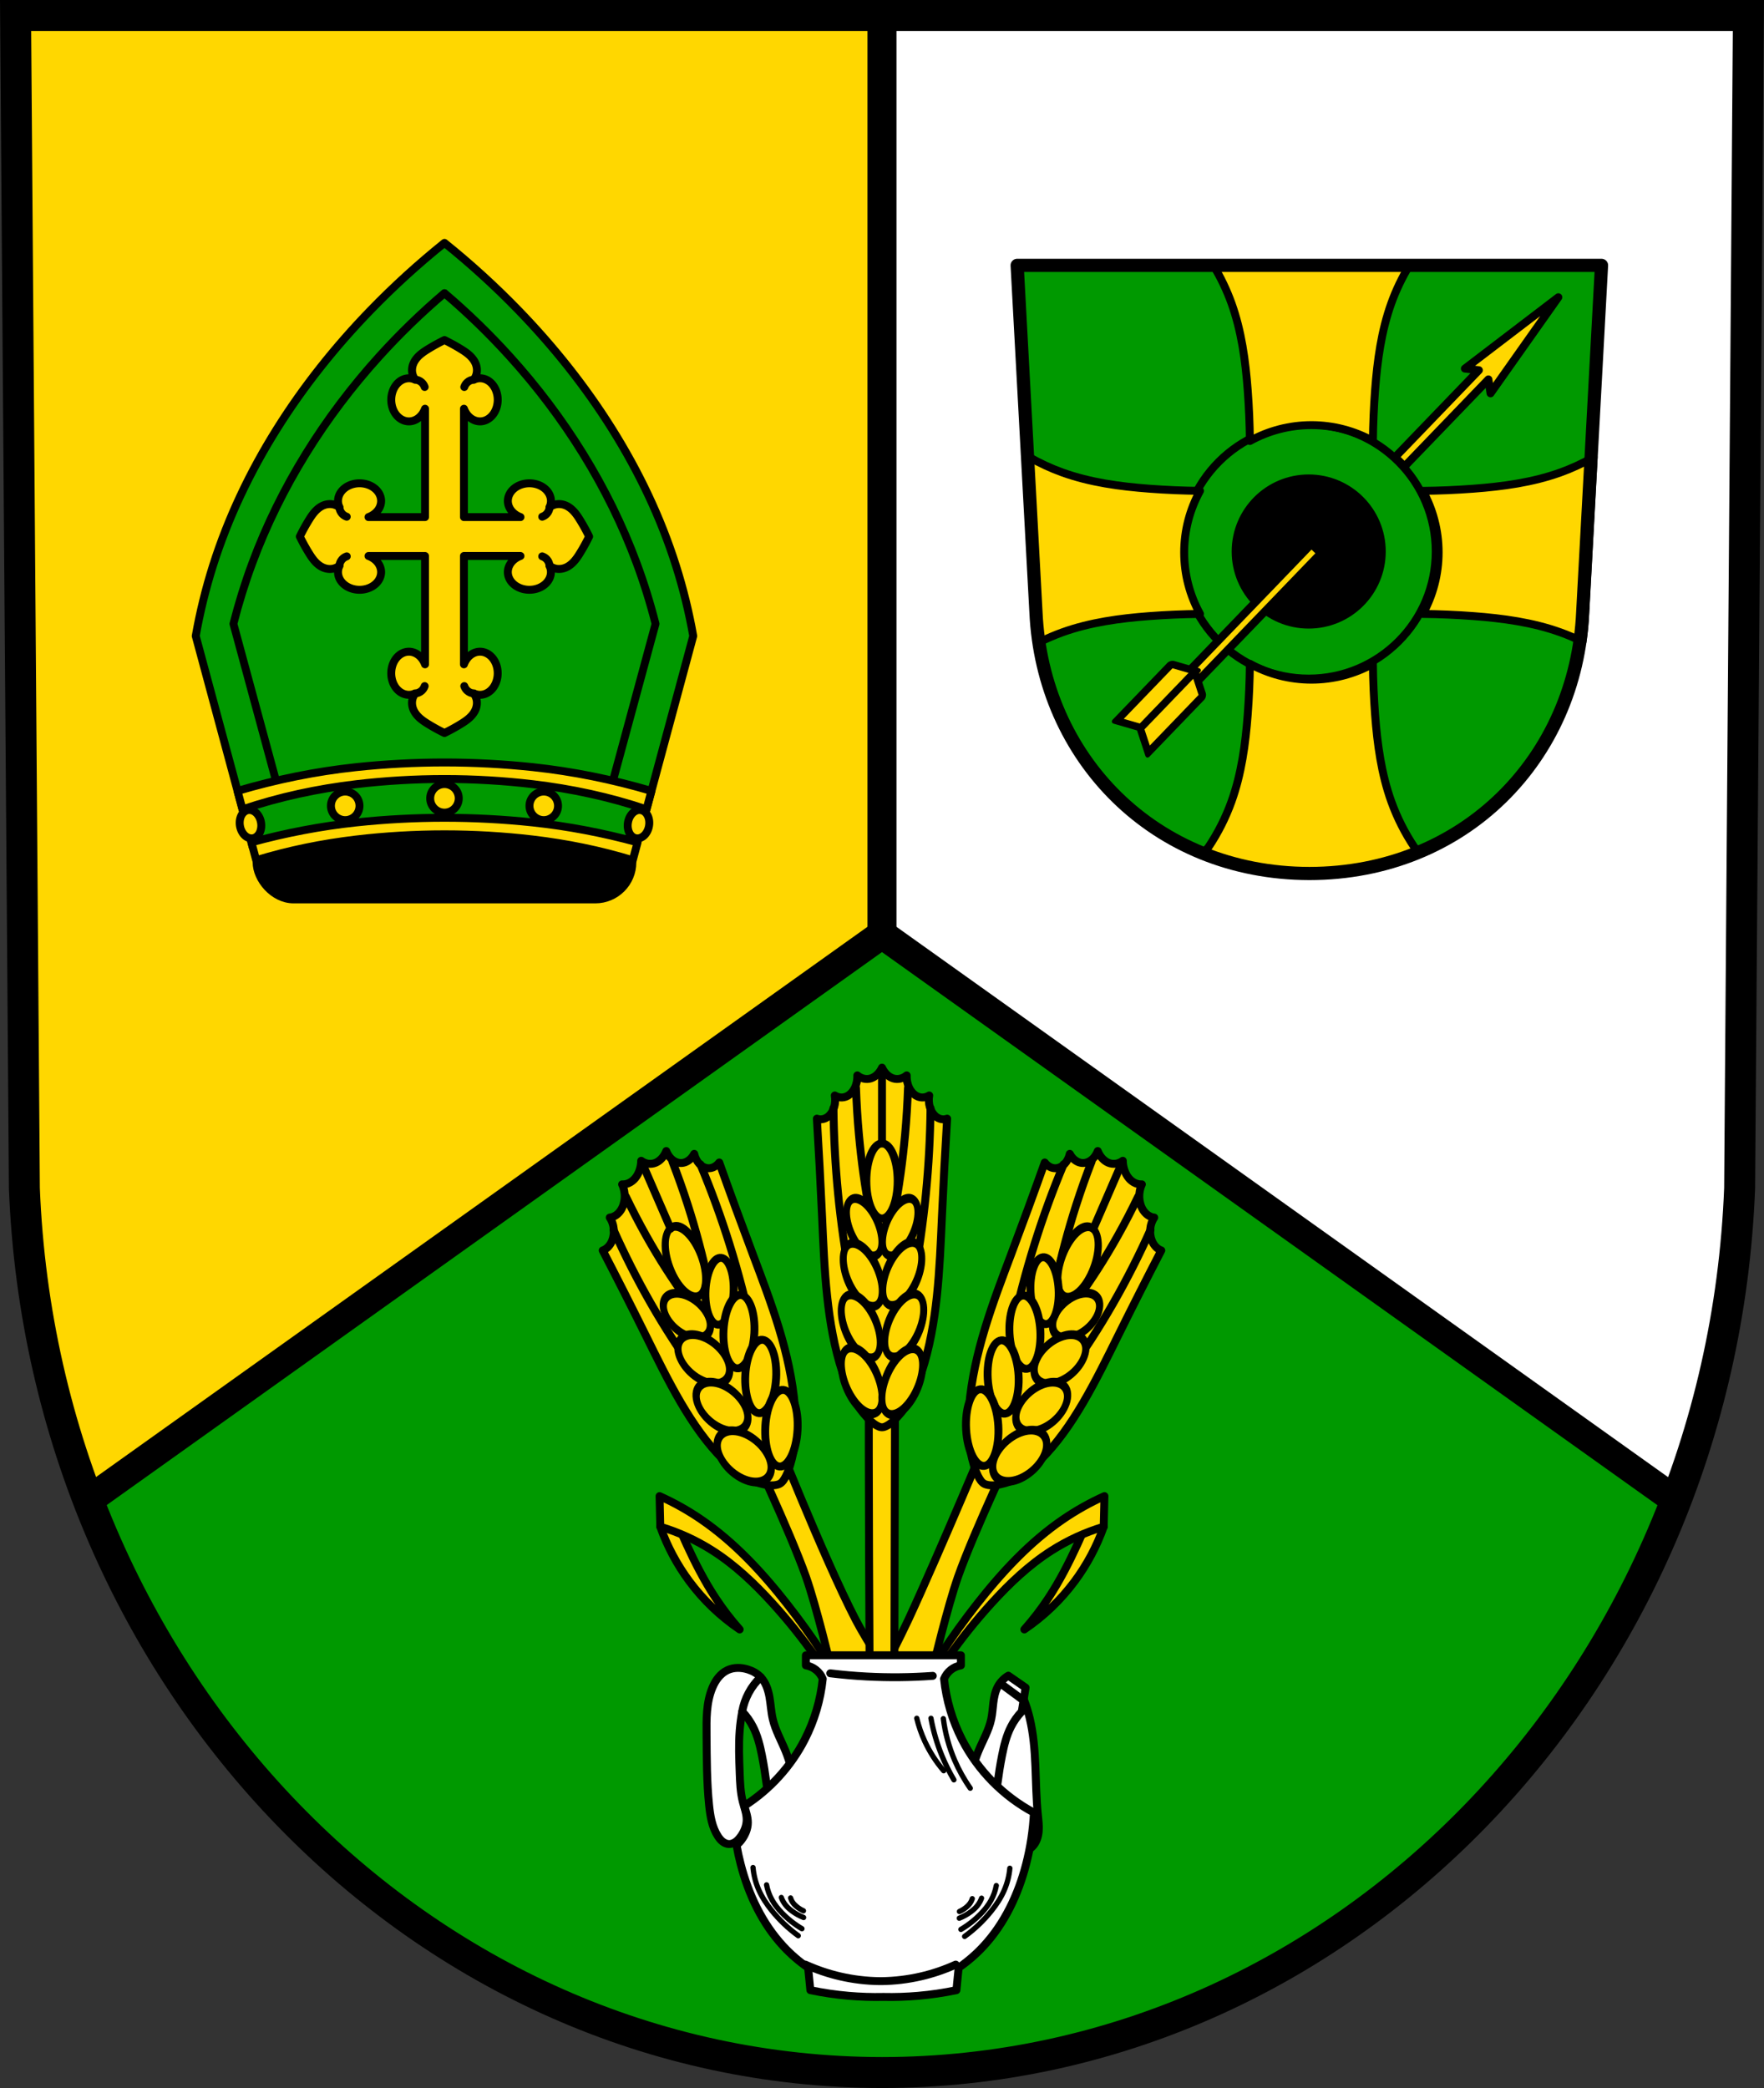 <?xml version="1.0" encoding="UTF-8" standalone="no"?>
<!-- Created with Inkscape (http://www.inkscape.org/) -->

<svg
   xmlns:dc="http://purl.org/dc/elements/1.1/"
   xmlns:cc="http://creativecommons.org/ns#"
   xmlns:rdf="http://www.w3.org/1999/02/22-rdf-syntax-ns#"
   xmlns:svg="http://www.w3.org/2000/svg"
   xmlns="http://www.w3.org/2000/svg"
   xmlns:sodipodi="http://sodipodi.sourceforge.net/DTD/sodipodi-0.dtd"
   xmlns:inkscape="http://www.inkscape.org/namespaces/inkscape"
   width="176.927mm"
   height="209.344mm"
   viewBox="0 0 176.927 209.344"
   version="1.1"
   id="svg5854"
   inkscape:version="0.92.4 (5da689c313, 2019-01-14)"
   sodipodi:docname="DEU Brachtendorf COA.svg">
  <rect x="0" y="0" width="176.927" height="209.344" fill="#333333" stroke="none"/>
  <defs
     id="defs5848">
    <inkscape:path-effect
       effect="spiro"
       id="path-effect2599"
       is_visible="true" />
    <inkscape:path-effect
       effect="spiro"
       id="path-effect2595"
       is_visible="true" />
    <inkscape:path-effect
       effect="spiro"
       id="path-effect2129"
       is_visible="true" />
    <inkscape:path-effect
       effect="spiro"
       id="path-effect2125"
       is_visible="true" />
    <inkscape:path-effect
       effect="spiro"
       id="path-effect1954"
       is_visible="true" />
    <inkscape:path-effect
       effect="spiro"
       id="path-effect1950"
       is_visible="true" />
    <inkscape:path-effect
       effect="spiro"
       id="path-effect1946"
       is_visible="true" />
    <inkscape:path-effect
       effect="spiro"
       id="path-effect1942"
       is_visible="true" />
    <inkscape:path-effect
       effect="spiro"
       id="path-effect1839"
       is_visible="true" />
    <inkscape:path-effect
       effect="spiro"
       id="path-effect1835"
       is_visible="true" />
    <inkscape:path-effect
       effect="spiro"
       id="path-effect1768"
       is_visible="true" />
    <inkscape:path-effect
       effect="spiro"
       id="path-effect1764"
       is_visible="true" />
    <inkscape:path-effect
       effect="spiro"
       id="path-effect1742"
       is_visible="true" />
    <inkscape:path-effect
       effect="spiro"
       id="path-effect1719"
       is_visible="true" />
    <inkscape:path-effect
       effect="spiro"
       id="path-effect1347"
       is_visible="true" />
    <inkscape:path-effect
       effect="spiro"
       id="path-effect1304"
       is_visible="true" />
    <inkscape:path-effect
       effect="spiro"
       id="path-effect1249"
       is_visible="true" />
    <inkscape:path-effect
       effect="spiro"
       id="path-effect1179"
       is_visible="true" />
    <inkscape:path-effect
       effect="spiro"
       id="path-effect1153"
       is_visible="true" />
    <inkscape:path-effect
       effect="spiro"
       id="path-effect1113"
       is_visible="true" />
    <inkscape:path-effect
       effect="spiro"
       id="path-effect1090"
       is_visible="true" />
    <inkscape:path-effect
       effect="spiro"
       id="path-effect6972"
       is_visible="true" />
    <inkscape:path-effect
       effect="spiro"
       id="path-effect6911"
       is_visible="true" />
    <inkscape:path-effect
       effect="spiro"
       id="path-effect6911-6"
       is_visible="true" />
    <inkscape:path-effect
       effect="spiro"
       id="path-effect1090-5"
       is_visible="true" />
    <inkscape:path-effect
       effect="spiro"
       id="path-effect1113-6"
       is_visible="true" />
    <inkscape:path-effect
       effect="spiro"
       id="path-effect1153-5"
       is_visible="true" />
    <inkscape:path-effect
       effect="spiro"
       id="path-effect1179-4"
       is_visible="true" />
    <inkscape:path-effect
       effect="spiro"
       id="path-effect1304-2"
       is_visible="true" />
    <inkscape:path-effect
       effect="spiro"
       id="path-effect1347-4"
       is_visible="true" />
    <inkscape:path-effect
       effect="spiro"
       id="path-effect1347-46"
       is_visible="true" />
    <inkscape:path-effect
       effect="spiro"
       id="path-effect1347-4-5"
       is_visible="true" />
    <inkscape:path-effect
       effect="spiro"
       id="path-effect1347-2"
       is_visible="true" />
    <inkscape:path-effect
       effect="spiro"
       id="path-effect1347-4-4"
       is_visible="true" />
    <inkscape:path-effect
       effect="spiro"
       id="path-effect1347-2-8"
       is_visible="true" />
    <inkscape:path-effect
       effect="spiro"
       id="path-effect1347-4-4-6"
       is_visible="true" />
    <inkscape:path-effect
       effect="spiro"
       id="path-effect1153-2"
       is_visible="true" />
    <inkscape:path-effect
       effect="spiro"
       id="path-effect1153-5-4"
       is_visible="true" />
    <inkscape:path-effect
       effect="spiro"
       id="path-effect1347-8"
       is_visible="true" />
    <inkscape:path-effect
       effect="spiro"
       id="path-effect1347-4-7"
       is_visible="true" />
    <inkscape:path-effect
       effect="spiro"
       id="path-effect1347-46-7"
       is_visible="true" />
    <inkscape:path-effect
       effect="spiro"
       id="path-effect1347-4-5-8"
       is_visible="true" />
    <inkscape:path-effect
       effect="spiro"
       id="path-effect1347-2-1"
       is_visible="true" />
    <inkscape:path-effect
       effect="spiro"
       id="path-effect1347-4-4-5"
       is_visible="true" />
    <inkscape:path-effect
       effect="spiro"
       id="path-effect1347-2-8-4"
       is_visible="true" />
    <inkscape:path-effect
       effect="spiro"
       id="path-effect1347-4-4-6-3"
       is_visible="true" />
    <inkscape:path-effect
       effect="spiro"
       id="path-effect1719-3"
       is_visible="true" />
    <inkscape:path-effect
       effect="spiro"
       id="path-effect1742-7"
       is_visible="true" />
    <inkscape:path-effect
       effect="spiro"
       id="path-effect1764-2"
       is_visible="true" />
    <inkscape:path-effect
       effect="spiro"
       id="path-effect1768-0"
       is_visible="true" />
    <inkscape:path-effect
       effect="spiro"
       id="path-effect1839-8"
       is_visible="true" />
    <inkscape:path-effect
       effect="spiro"
       id="path-effect1839-8-6"
       is_visible="true" />
    <inkscape:path-effect
       effect="spiro"
       id="path-effect1839-8-6-6"
       is_visible="true" />
    <inkscape:path-effect
       effect="spiro"
       id="path-effect1839-5"
       is_visible="true" />
    <inkscape:path-effect
       effect="spiro"
       id="path-effect1839-8-8"
       is_visible="true" />
    <inkscape:path-effect
       effect="spiro"
       id="path-effect1839-8-6-3"
       is_visible="true" />
    <inkscape:path-effect
       effect="spiro"
       id="path-effect1839-8-6-6-4"
       is_visible="true" />
    <inkscape:path-effect
       effect="spiro"
       id="path-effect1764-0"
       is_visible="true" />
    <inkscape:path-effect
       effect="spiro"
       id="path-effect1768-7"
       is_visible="true" />
    <inkscape:path-effect
       effect="spiro"
       id="path-effect3463-4"
       is_visible="true" />
    <inkscape:path-effect
       effect="spiro"
       id="path-effect3471-2"
       is_visible="true" />
    <inkscape:path-effect
       effect="spiro"
       id="path-effect2595-7"
       is_visible="true" />
    <inkscape:path-effect
       effect="spiro"
       id="path-effect2599-7"
       is_visible="true" />
  </defs>
  <sodipodi:namedview
     id="base"
     pagecolor="#ffffff"
     bordercolor="#666666"
     borderopacity="1.0"
     inkscape:pageopacity="0.0"
     inkscape:pageshadow="2"
     inkscape:zoom="0.69260138"
     inkscape:cx="334.35014"
     inkscape:cy="395.60994"
     inkscape:document-units="mm"
     inkscape:current-layer="layer1"
     showgrid="false"
     inkscape:window-width="1366"
     inkscape:window-height="745"
     inkscape:window-x="-8"
     inkscape:window-y="-8"
     inkscape:window-maximized="1"
     fit-margin-top="0"
     fit-margin-left="0"
     fit-margin-right="0"
     fit-margin-bottom="0"
     inkscape:snap-midpoints="true"
     inkscape:snap-smooth-nodes="true"
     inkscape:object-paths="false"
     inkscape:snap-nodes="false" />
  <g
     inkscape:label="Ebene 1"
     inkscape:groupmode="layer"
     id="layer1"
     transform="translate(-4.4,-11.785)">
    <path
       style="fill:#ffffff;fill-rule:evenodd;stroke:none;stroke-width:3.104;stroke-opacity:1"
       inkscape:connector-curvature="0"
       d="M 179.763,13.337 178.882,130.917 c -1.924,49.459 -39.929,88.631 -86.018,88.658 C 46.815,219.515 8.796,180.33 6.845,130.917 L 5.964,13.337 H 92.861 Z"
       id="path10563-0-6-7-3-2"
       sodipodi:nodetypes="ccccccc" />
    <path
       style="fill:#ffd700;fill-opacity:1;stroke:#000000;stroke-width:1px;stroke-linecap:butt;stroke-linejoin:miter;stroke-opacity:1"
       d="M 5.91 5.867 L 9.242 450.266 C 10.917 492.697 19.65 533.122 34.156 570.281 L 35.523 569.367 L 334.342 354.029 L 334.342 5.867 L 5.91 5.867 z "
       transform="matrix(0.265,0,0,0.265,4.4,11.785)"
       id="path6722" />
    <path
       style="fill:#009900;fill-opacity:1;stroke:#000000;stroke-width:1px;stroke-linecap:butt;stroke-linejoin:miter;stroke-opacity:1"
       d="M 334.342 354.029 L 36.174 566.615 L 34.873 572.121 C 84.621 697.535 200.504 785.177 334.35 785.354 C 468.407 785.273 584.352 697.562 633.988 571.949 L 632.51 566.615 L 334.342 354.029 z "
       transform="matrix(0.265,0,0,0.265,4.4,11.785)"
       id="path6698" />
    <g
       id="g2639"
       transform="translate(-0.167)">
      <path
         style="fill:#ffd700;fill-opacity:1;stroke:#000000;stroke-width:0.794;stroke-linecap:round;stroke-linejoin:round;stroke-miterlimit:4;stroke-dasharray:none;stroke-opacity:1"
         d="m -110.571,176.791 c -1.934,-1.309 -3.646,-2.947 -5.04,-4.821 -1.24,-1.667 -2.228,-3.52 -2.922,-5.478 l 1.388,-1.096 c 0.394,0.958 0.808,1.908 1.242,2.849 0.858,1.862 1.793,3.694 2.922,5.405 0.727,1.103 1.533,2.153 2.41,3.141 z"
         id="path2593"
         inkscape:connector-curvature="0"
         inkscape:path-effect="#path-effect2595"
         inkscape:original-d="m -110.57092,176.79051 c 0,0 -3.63532,-2.96844 -5.04002,-4.82089 -1.25048,-1.64907 -2.92175,-5.47828 -2.92175,-5.47828 l 1.38783,-1.09566 c 0,0 0.82809,1.89887 1.24174,2.84871 0.41365,0.94983 1.80781,3.68654 2.92176,5.40524 0.71779,1.10747 2.41044,3.14088 2.41044,3.14088 z"
         sodipodi:nodetypes="cacccac"
         transform="translate(189.325,-1.641)" />
      <path
         style="fill:#ffd700;fill-opacity:1;stroke:#000000;stroke-width:0.794;stroke-linecap:round;stroke-linejoin:round;stroke-miterlimit:4;stroke-dasharray:none;stroke-opacity:1"
         d="m -118.533,166.491 c 1.853,0.555 3.629,1.368 5.259,2.41 2.245,1.435 4.196,3.288 5.99,5.259 1.575,1.731 3.04,3.562 4.383,5.478 l 0.657,-0.438 c -1.125,-1.703 -2.319,-3.361 -3.579,-4.967 -2.497,-3.182 -5.281,-6.189 -8.619,-8.473 -1.315,-0.9 -2.71,-1.683 -4.163,-2.337 l 0.073,3.068 z"
         id="path2597"
         inkscape:connector-curvature="0"
         inkscape:path-effect="#path-effect2599"
         inkscape:original-d="m -118.53269,166.49134 c 0,0 3.64101,1.36145 5.25915,2.41044 2.22945,1.44529 4.15437,3.33788 5.98959,5.25916 1.61529,1.69104 4.38263,5.47828 4.38263,5.47828 l 0.6574,-0.43826 c 0,0 -2.25021,-3.41828 -3.57915,-4.96698 -2.62361,-3.05747 -5.39781,-6.05352 -8.61917,-8.47308 -1.27259,-0.95584 -4.1635,-2.3374 -4.1635,-2.3374 l 0.073,3.06784 z"
         sodipodi:nodetypes="caaccaaccc"
         transform="translate(189.325,-1.641)" />
      <g
         transform="matrix(-1,0,0,1,-3.263,-1.641)"
         id="g2603-2">
        <path
           style="fill:#ffd700;fill-opacity:1;stroke:#000000;stroke-width:0.794;stroke-linecap:round;stroke-linejoin:round;stroke-miterlimit:4;stroke-dasharray:none;stroke-opacity:1"
           d="m -110.571,176.791 c -1.934,-1.309 -3.646,-2.947 -5.04,-4.821 -1.24,-1.667 -2.228,-3.52 -2.922,-5.478 l 1.388,-1.096 c 0.394,0.958 0.808,1.908 1.242,2.849 0.858,1.862 1.793,3.694 2.922,5.405 0.727,1.103 1.533,2.153 2.41,3.141 z"
           id="path2593-9"
           inkscape:connector-curvature="0"
           inkscape:path-effect="#path-effect2595-7"
           inkscape:original-d="m -110.57092,176.79051 c 0,0 -3.63532,-2.96844 -5.04002,-4.82089 -1.25048,-1.64907 -2.92175,-5.47828 -2.92175,-5.47828 l 1.38783,-1.09566 c 0,0 0.82809,1.89887 1.24174,2.84871 0.41365,0.94983 1.80781,3.68654 2.92176,5.40524 0.71779,1.10747 2.41044,3.14088 2.41044,3.14088 z"
           sodipodi:nodetypes="cacccac" />
        <path
           style="fill:#ffd700;fill-opacity:1;stroke:#000000;stroke-width:0.794;stroke-linecap:round;stroke-linejoin:round;stroke-miterlimit:4;stroke-dasharray:none;stroke-opacity:1"
           d="m -118.533,166.491 c 1.853,0.555 3.629,1.368 5.259,2.41 2.245,1.435 4.196,3.288 5.99,5.259 1.575,1.731 3.04,3.562 4.383,5.478 l 0.657,-0.438 c -1.125,-1.703 -2.319,-3.361 -3.579,-4.967 -2.497,-3.182 -5.281,-6.189 -8.619,-8.473 -1.315,-0.9 -2.71,-1.683 -4.163,-2.337 l 0.073,3.068 z"
           id="path2597-5"
           inkscape:connector-curvature="0"
           inkscape:path-effect="#path-effect2599-7"
           inkscape:original-d="m -118.53269,166.49134 c 0,0 3.64101,1.36145 5.25915,2.41044 2.22945,1.44529 4.15437,3.33788 5.98959,5.25916 1.61529,1.69104 4.38263,5.47828 4.38263,5.47828 l 0.6574,-0.43826 c 0,0 -2.25021,-3.41828 -3.57915,-4.96698 -2.62361,-3.05747 -5.39781,-6.05352 -8.61917,-8.47308 -1.27259,-0.95584 -4.1635,-2.3374 -4.1635,-2.3374 l 0.073,3.06784 z"
           sodipodi:nodetypes="caaccaaccc" />
      </g>
    </g>
    <g
       id="g2603"
       transform="translate(189.325,-1.641)" />
    <path
       d="m 79.341,156.27 c 0,0 4.254,8.944 5.899,13.605 1.051,2.978 2.522,9.133 2.522,9.133 0,0 1.439,1.261 2.208,1.774 l 4.477,10.326 2.348,-1.77 -2.488,-5.738 c 0.54,-1.541 -0.477,-3.494 -0.477,-3.494 0,0 -2.544,-3.873 -3.608,-5.927 -3.289,-6.348 -8.532,-19.679 -8.532,-19.679 l -2.348,1.77 z"
       id="path4"
       inkscape:connector-curvature="0"
       style="fill:#ffd700;stroke:#000000;stroke-width:0.794;stroke-linecap:round;stroke-linejoin:round;stroke-miterlimit:4;stroke-dasharray:none;stroke-opacity:1"
       sodipodi:nodetypes="caccccccaccc" />
    <path
       d="m 68.711,128.163 c -0.012,0.659 -0.235,1.303 -0.601,1.742 -0.353,0.423 -0.835,0.652 -1.313,0.622 0.188,0.391 0.28,0.86 0.259,1.321 -0.022,0.46 -0.157,0.908 -0.38,1.257 -0.277,0.434 -0.689,0.711 -1.119,0.752 0.214,0.303 0.355,0.695 0.398,1.105 0.043,0.41 -0.013,0.835 -0.157,1.199 -0.193,0.487 -0.545,0.855 -0.947,0.991 1.452,2.8 2.881,5.621 4.288,8.46 2.267,4.577 4.55,9.312 7.863,12.578 1.065,1.05 2.249,1.945 3.543,2.3 0.629,0.172 1.293,0.319 1.912,0.123 0.182,-0.057 0.357,-0.189 0.487,-0.367 0.441,-0.604 0.683,-1.434 0.889,-2.236 0.426,-1.652 0.441,-3.45 0.294,-5.194 -0.454,-5.421 -2.391,-10.419 -4.232,-15.316 -1.142,-3.039 -2.261,-6.094 -3.354,-9.164 -0.292,0.388 -0.712,0.602 -1.128,0.574 -0.311,-0.021 -0.617,-0.173 -0.863,-0.43 -0.246,-0.257 -0.431,-0.616 -0.52,-1.013 -0.245,0.468 -0.634,0.796 -1.059,0.891 -0.342,0.076 -0.703,0.003 -1.014,-0.206 -0.312,-0.209 -0.572,-0.552 -0.732,-0.964 -0.223,0.559 -0.617,0.99 -1.073,1.177 -0.473,0.193 -1.006,0.119 -1.443,-0.201 z"
       id="path6"
       inkscape:connector-curvature="0"
       style="fill:#ffd700;fill-rule:evenodd;stroke:#000000;stroke-width:0.794;stroke-linecap:round;stroke-linejoin:round;stroke-miterlimit:4;stroke-dasharray:none;stroke-opacity:1" />
    <path
       style="fill:#ffd700;fill-rule:evenodd;stroke:#000000;stroke-width:0.794;stroke-linecap:round;stroke-linejoin:round;stroke-miterlimit:4;stroke-dasharray:none;stroke-opacity:1"
       d="m 65.934,135.086 c 1.143,2.555 2.397,5.023 3.754,7.389 1.416,2.468 2.943,4.823 4.571,7.05"
       id="path10"
       inkscape:connector-curvature="0" />
    <path
       style="fill:#ffd700;fill-rule:evenodd;stroke:#000000;stroke-width:0.794;stroke-linecap:round;stroke-linejoin:round;stroke-miterlimit:4;stroke-dasharray:none;stroke-opacity:1"
       d="m 74.645,128.517 c 1.09,2.595 2.067,5.273 2.925,8.015 0.895,2.861 1.659,5.792 2.289,8.77"
       id="path12"
       inkscape:connector-curvature="0" />
    <path
       style="fill:#ffd700;fill-rule:evenodd;stroke:#000000;stroke-width:0.794;stroke-linecap:round;stroke-linejoin:round;stroke-miterlimit:4;stroke-dasharray:none;stroke-opacity:1"
       d="m 67.175,131.758 c 0.651,1.355 1.34,2.679 2.065,3.968 1.249,2.222 2.605,4.34 4.054,6.335"
       id="path14"
       inkscape:connector-curvature="0" />
    <path
       style="fill:#ffd700;fill-rule:evenodd;stroke:#000000;stroke-width:0.794;stroke-linecap:round;stroke-linejoin:round;stroke-miterlimit:4;stroke-dasharray:none;stroke-opacity:1"
       d="m 71.84,128.24 c 0.555,1.428 1.071,2.882 1.546,4.359 0.819,2.546 1.515,5.161 2.083,7.821"
       id="path16"
       inkscape:connector-curvature="0" />
    <ellipse
       style="fill:#ffd700;stroke:#000000;stroke-width:0.805;stroke-linecap:round;stroke-linejoin:round;stroke-miterlimit:4;stroke-dasharray:none;stroke-opacity:1"
       id="ellipse20"
       ry="3.677"
       rx="1.763"
       cy="158.928"
       cx="12.404"
       transform="matrix(0.798,-0.602,0.398,0.917,0,0)" />
    <path
       style="fill:#ffd700;fill-rule:evenodd;stroke:#000000;stroke-width:0.794;stroke-linecap:round;stroke-linejoin:round;stroke-miterlimit:4;stroke-dasharray:none;stroke-opacity:1"
       inkscape:connector-curvature="0"
       id="path22"
       d="m 71.662,134.969 -2.776,-6.403" />
    <ellipse
       style="fill:#ffd700;stroke:#000000;stroke-width:0.805;stroke-linecap:round;stroke-linejoin:round;stroke-miterlimit:4;stroke-dasharray:none;stroke-opacity:1"
       cx="-82.77"
       cy="120.745"
       rx="1.789"
       ry="2.725"
       transform="matrix(0.337,-0.941,0.838,0.545,0,0)"
       id="ellipse24" />
    <ellipse
       style="fill:#ffd700;stroke:#000000;stroke-width:0.795;stroke-linecap:round;stroke-linejoin:round;stroke-miterlimit:4;stroke-dasharray:none;stroke-opacity:1"
       cx="-84.524"
       cy="131.451"
       rx="1.417"
       ry="3.355"
       transform="matrix(-0.993,-0.119,-0.056,0.998,0,0)"
       id="ellipse26" />
    <ellipse
       style="fill:#ffd700;stroke:#000000;stroke-width:0.804;stroke-linecap:round;stroke-linejoin:round;stroke-miterlimit:4;stroke-dasharray:none;stroke-opacity:1"
       cx="-85.706"
       cy="123.904"
       rx="1.965"
       ry="2.99"
       transform="matrix(0.338,-0.941,0.839,0.544,0,0)"
       id="ellipse28" />
    <ellipse
       style="fill:#ffd700;stroke:#000000;stroke-width:0.794;stroke-linecap:round;stroke-linejoin:round;stroke-miterlimit:4;stroke-dasharray:none;stroke-opacity:1"
       cx="-86.84"
       cy="135.405"
       rx="1.556"
       ry="3.682"
       transform="matrix(-0.993,-0.117,-0.057,0.998,0,0)"
       id="ellipse30" />
    <ellipse
       style="fill:#ffd700;stroke:#000000;stroke-width:0.804;stroke-linecap:round;stroke-linejoin:round;stroke-miterlimit:4;stroke-dasharray:none;stroke-opacity:1"
       cx="-88.789"
       cy="127.327"
       rx="1.965"
       ry="2.99"
       transform="matrix(0.338,-0.941,0.839,0.544,0,0)"
       id="ellipse32" />
    <ellipse
       style="fill:#ffd700;stroke:#000000;stroke-width:0.794;stroke-linecap:round;stroke-linejoin:round;stroke-miterlimit:4;stroke-dasharray:none;stroke-opacity:1"
       cx="-89.283"
       cy="139.621"
       rx="1.556"
       ry="3.682"
       transform="matrix(-0.993,-0.117,-0.057,0.998,0,0)"
       id="ellipse34" />
    <ellipse
       style="fill:#ffd700;stroke:#000000;stroke-width:0.804;stroke-linecap:round;stroke-linejoin:round;stroke-miterlimit:4;stroke-dasharray:none;stroke-opacity:1"
       cx="-91.79"
       cy="131.298"
       rx="2.053"
       ry="3.123"
       transform="matrix(0.339,-0.941,0.839,0.544,0,0)"
       id="ellipse36" />
    <ellipse
       style="fill:#ffd700;stroke:#000000;stroke-width:0.794;stroke-linecap:round;stroke-linejoin:round;stroke-miterlimit:4;stroke-dasharray:none;stroke-opacity:1"
       cx="-91.657"
       cy="144.541"
       rx="1.626"
       ry="3.846"
       transform="matrix(-0.993,-0.117,-0.057,0.998,0,0)"
       id="ellipse38" />
    <path
       d="m 106.386,156.27 c 0,0 -4.254,8.944 -5.899,13.605 -1.051,2.978 -2.522,9.133 -2.522,9.133 0,0 -1.439,1.261 -2.208,1.774 l -4.477,10.326 -2.348,-1.77 2.488,-5.738 c -0.54,-1.541 1.411,-4.039 1.411,-4.039 0,0 1.829,-3.565 2.674,-5.381 3.014,-6.483 8.532,-19.679 8.532,-19.679 l 2.348,1.77 z"
       id="path4-1"
       inkscape:connector-curvature="0"
       style="fill:#ffd700;stroke:#000000;stroke-width:0.794;stroke-linecap:round;stroke-linejoin:round;stroke-miterlimit:4;stroke-dasharray:none;stroke-opacity:1"
       sodipodi:nodetypes="caccccccaccc" />
    <path
       d="m 117.016,128.163 c 0.012,0.659 0.235,1.303 0.601,1.742 0.353,0.423 0.835,0.652 1.313,0.622 -0.188,0.391 -0.28,0.86 -0.259,1.321 0.022,0.46 0.157,0.908 0.38,1.257 0.277,0.434 0.689,0.711 1.119,0.752 -0.214,0.303 -0.355,0.695 -0.398,1.105 -0.043,0.41 0.013,0.835 0.157,1.199 0.193,0.487 0.545,0.855 0.947,0.991 -1.452,2.8 -2.881,5.621 -4.288,8.46 -2.267,4.577 -4.55,9.312 -7.863,12.578 -1.065,1.05 -2.249,1.945 -3.543,2.3 -0.629,0.172 -1.293,0.319 -1.912,0.123 -0.182,-0.057 -0.357,-0.189 -0.487,-0.367 -0.441,-0.604 -0.683,-1.434 -0.889,-2.236 -0.426,-1.652 -0.441,-3.45 -0.294,-5.194 0.454,-5.421 2.391,-10.419 4.232,-15.316 1.142,-3.039 2.261,-6.094 3.354,-9.164 0.292,0.388 0.712,0.602 1.128,0.574 0.311,-0.021 0.617,-0.173 0.863,-0.43 0.246,-0.257 0.431,-0.616 0.52,-1.013 0.245,0.468 0.634,0.796 1.059,0.891 0.342,0.076 0.703,0.003 1.014,-0.206 0.312,-0.209 0.572,-0.552 0.732,-0.964 0.223,0.559 0.617,0.99 1.073,1.177 0.473,0.193 1.006,0.119 1.443,-0.201 z"
       id="path6-9"
       inkscape:connector-curvature="0"
       style="fill:#ffd700;fill-rule:evenodd;stroke:#000000;stroke-width:0.794;stroke-linecap:round;stroke-linejoin:round;stroke-miterlimit:4;stroke-dasharray:none;stroke-opacity:1" />
    <path
       style="fill:#ffd700;fill-rule:evenodd;stroke:#000000;stroke-width:0.794;stroke-linecap:round;stroke-linejoin:round;stroke-miterlimit:4;stroke-dasharray:none;stroke-opacity:1"
       d="m 119.793,135.086 c -1.143,2.555 -2.397,5.023 -3.754,7.389 -1.416,2.468 -2.943,4.823 -4.571,7.05"
       id="path10-2"
       inkscape:connector-curvature="0" />
    <path
       style="fill:#ffd700;fill-rule:evenodd;stroke:#000000;stroke-width:0.794;stroke-linecap:round;stroke-linejoin:round;stroke-miterlimit:4;stroke-dasharray:none;stroke-opacity:1"
       d="m 111.082,128.517 c -1.09,2.595 -2.067,5.273 -2.925,8.015 -0.895,2.861 -1.659,5.792 -2.289,8.77"
       id="path12-0"
       inkscape:connector-curvature="0" />
    <path
       style="fill:#ffd700;fill-rule:evenodd;stroke:#000000;stroke-width:0.794;stroke-linecap:round;stroke-linejoin:round;stroke-miterlimit:4;stroke-dasharray:none;stroke-opacity:1"
       d="m 118.552,131.758 c -0.651,1.355 -1.34,2.679 -2.065,3.968 -1.249,2.222 -2.604,4.34 -4.054,6.335"
       id="path14-2"
       inkscape:connector-curvature="0" />
    <path
       style="fill:#ffd700;fill-rule:evenodd;stroke:#000000;stroke-width:0.794;stroke-linecap:round;stroke-linejoin:round;stroke-miterlimit:4;stroke-dasharray:none;stroke-opacity:1"
       d="m 113.887,128.24 c -0.555,1.428 -1.071,2.882 -1.546,4.359 -0.819,2.546 -1.515,5.161 -2.083,7.821"
       id="path16-8"
       inkscape:connector-curvature="0" />
    <ellipse
       style="fill:#ffd700;stroke:#000000;stroke-width:0.805;stroke-linecap:round;stroke-linejoin:round;stroke-miterlimit:4;stroke-dasharray:none;stroke-opacity:1"
       id="ellipse20-1"
       ry="3.677"
       rx="1.763"
       cy="43.888"
       cx="-162.895"
       transform="matrix(-0.798,-0.602,-0.398,0.917,0,0)" />
    <path
       style="fill:#ffd700;fill-rule:evenodd;stroke:#000000;stroke-width:0.794;stroke-linecap:round;stroke-linejoin:round;stroke-miterlimit:4;stroke-dasharray:none;stroke-opacity:1"
       inkscape:connector-curvature="0"
       id="path22-1"
       d="m 114.065,134.969 2.776,-6.403" />
    <ellipse
       style="fill:#ffd700;stroke:#000000;stroke-width:0.805;stroke-linecap:round;stroke-linejoin:round;stroke-miterlimit:4;stroke-dasharray:none;stroke-opacity:1"
       cx="-186.808"
       cy="-58.923"
       rx="1.789"
       ry="2.725"
       transform="matrix(-0.337,-0.941,-0.838,0.545,0,0)"
       id="ellipse24-1" />
    <ellipse
       style="fill:#ffd700;stroke:#000000;stroke-width:0.795;stroke-linecap:round;stroke-linejoin:round;stroke-miterlimit:4;stroke-dasharray:none;stroke-opacity:1"
       cx="101.279"
       cy="153.546"
       rx="1.417"
       ry="3.355"
       transform="matrix(0.993,-0.119,0.056,0.998,0,0)"
       id="ellipse26-8" />
    <ellipse
       style="fill:#ffd700;stroke:#000000;stroke-width:0.804;stroke-linecap:round;stroke-linejoin:round;stroke-miterlimit:4;stroke-dasharray:none;stroke-opacity:1"
       cx="-189.496"
       cy="-55.618"
       rx="1.965"
       ry="2.99"
       transform="matrix(-0.338,-0.941,-0.839,0.544,0,0)"
       id="ellipse28-6" />
    <ellipse
       style="fill:#ffd700;stroke:#000000;stroke-width:0.794;stroke-linecap:round;stroke-linejoin:round;stroke-miterlimit:4;stroke-dasharray:none;stroke-opacity:1"
       cx="98.929"
       cy="157.236"
       rx="1.556"
       ry="3.682"
       transform="matrix(0.993,-0.117,0.057,0.998,0,0)"
       id="ellipse30-6" />
    <ellipse
       style="fill:#ffd700;stroke:#000000;stroke-width:0.804;stroke-linecap:round;stroke-linejoin:round;stroke-miterlimit:4;stroke-dasharray:none;stroke-opacity:1"
       cx="-192.579"
       cy="-52.195"
       rx="1.965"
       ry="2.99"
       transform="matrix(-0.338,-0.941,-0.839,0.544,0,0)"
       id="ellipse32-9" />
    <ellipse
       style="fill:#ffd700;stroke:#000000;stroke-width:0.794;stroke-linecap:round;stroke-linejoin:round;stroke-miterlimit:4;stroke-dasharray:none;stroke-opacity:1"
       cx="96.487"
       cy="161.452"
       rx="1.556"
       ry="3.682"
       transform="matrix(0.993,-0.117,0.057,0.998,0,0)"
       id="ellipse34-5" />
    <ellipse
       style="fill:#ffd700;stroke:#000000;stroke-width:0.804;stroke-linecap:round;stroke-linejoin:round;stroke-miterlimit:4;stroke-dasharray:none;stroke-opacity:1"
       cx="-195.471"
       cy="-48.16"
       rx="2.053"
       ry="3.123"
       transform="matrix(-0.339,-0.941,-0.839,0.544,0,0)"
       id="ellipse36-5" />
    <ellipse
       style="fill:#ffd700;stroke:#000000;stroke-width:0.794;stroke-linecap:round;stroke-linejoin:round;stroke-miterlimit:4;stroke-dasharray:none;stroke-opacity:1"
       cx="94.097"
       cy="166.256"
       rx="1.626"
       ry="3.846"
       transform="matrix(0.993,-0.117,0.057,0.998,0,0)"
       id="ellipse38-5" />
    <path
       d="m 91.62,179.27 h 2.487 l 0.068,-30.069 h -2.622 c -0.055,9.307 0.067,30.069 0.067,30.069 z"
       id="path86"
       inkscape:connector-curvature="0"
       style="fill:#ffd700;stroke:#000000;stroke-width:0.794;stroke-linecap:round;stroke-linejoin:round;stroke-miterlimit:4;stroke-dasharray:none;stroke-opacity:1"
       sodipodi:nodetypes="cccccc" />
    <path
       d="m 92.864,118.826 c -0.251,0.546 -0.673,0.947 -1.142,1.084 -0.452,0.132 -0.941,0.019 -1.333,-0.309 0.016,0.448 -0.078,0.901 -0.264,1.275 -0.186,0.373 -0.464,0.664 -0.779,0.816 -0.392,0.189 -0.84,0.161 -1.217,-0.077 0.07,0.391 0.045,0.81 -0.068,1.182 -0.113,0.372 -0.316,0.694 -0.57,0.909 -0.34,0.287 -0.771,0.374 -1.159,0.233 0.2,3.275 0.374,6.553 0.522,9.833 0.238,5.286 0.432,10.716 2.029,15.562 0.514,1.559 1.183,3.061 2.144,4.181 0.467,0.543 0.973,1.088 1.565,1.316 0.174,0.067 0.37,0.067 0.544,0 0.592,-0.228 1.098,-0.773 1.565,-1.316 0.961,-1.119 1.631,-2.622 2.144,-4.181 1.597,-4.847 1.791,-10.277 2.029,-15.562 0.148,-3.28 0.321,-6.558 0.521,-9.833 -0.388,0.141 -0.819,0.054 -1.159,-0.233 -0.254,-0.215 -0.456,-0.537 -0.57,-0.909 -0.113,-0.372 -0.138,-0.791 -0.068,-1.182 -0.377,0.238 -0.825,0.267 -1.217,0.077 -0.316,-0.153 -0.593,-0.443 -0.779,-0.816 -0.186,-0.373 -0.28,-0.826 -0.264,-1.275 -0.392,0.328 -0.881,0.442 -1.333,0.309 -0.469,-0.137 -0.891,-0.538 -1.141,-1.084 z"
       id="path90"
       inkscape:connector-curvature="0"
       style="fill:#ffd700;fill-rule:evenodd;stroke:#000000;stroke-width:0.794;stroke-linecap:round;stroke-linejoin:round;stroke-miterlimit:4;stroke-dasharray:none;stroke-opacity:1" />
    <path
       inkscape:connector-curvature="0"
       id="path92"
       d="m 87.996,122.887 c 0.03,2.874 0.185,5.744 0.464,8.594 0.291,2.973 0.717,5.922 1.275,8.826"
       style="fill:#ffd700;fill-rule:evenodd;stroke:#000000;stroke-width:0.794;stroke-linecap:round;stroke-linejoin:round;stroke-miterlimit:4;stroke-dasharray:none;stroke-opacity:1" />
    <path
       inkscape:connector-curvature="0"
       id="path94"
       d="m 97.73,122.887 c -0.03,2.874 -0.185,5.744 -0.464,8.594 -0.291,2.973 -0.717,5.922 -1.275,8.826"
       style="fill:#ffd700;fill-rule:evenodd;stroke:#000000;stroke-width:0.794;stroke-linecap:round;stroke-linejoin:round;stroke-miterlimit:4;stroke-dasharray:none;stroke-opacity:1" />
    <path
       inkscape:connector-curvature="0"
       id="path98"
       d="m 90.257,120.875 c 0.053,1.553 0.15,3.102 0.29,4.646 0.24,2.66 0.609,5.301 1.101,7.897"
       style="fill:#ffd700;fill-rule:evenodd;stroke:#000000;stroke-width:0.794;stroke-linecap:round;stroke-linejoin:round;stroke-miterlimit:4;stroke-dasharray:none;stroke-opacity:1" />
    <path
       inkscape:connector-curvature="0"
       id="path100"
       d="m 95.47,120.875 c -0.054,1.553 -0.15,3.102 -0.29,4.646 -0.24,2.66 -0.609,5.301 -1.101,7.897"
       style="fill:#ffd700;fill-rule:evenodd;stroke:#000000;stroke-width:0.794;stroke-linecap:round;stroke-linejoin:round;stroke-miterlimit:4;stroke-dasharray:none;stroke-opacity:1" />
    <ellipse
       cx="92.864"
       cy="130.185"
       rx="1.573"
       ry="3.765"
       id="ellipse106"
       style="fill:#ffd700;stroke:#000000;stroke-width:0.794;stroke-linecap:round;stroke-linejoin:round;stroke-miterlimit:4;stroke-dasharray:none;stroke-opacity:1" />
    <path
       d="m 92.864,126.42 v -7.144"
       id="path108"
       inkscape:connector-curvature="0"
       style="fill:#ffd700;fill-rule:evenodd;stroke:#000000;stroke-width:0.794;stroke-linecap:round;stroke-linejoin:round;stroke-miterlimit:4;stroke-dasharray:none;stroke-opacity:1" />
    <ellipse
       id="ellipse110"
       transform="matrix(0.736,-0.677,0.456,0.89,0,0)"
       ry="3.03"
       rx="1.526"
       cy="166.939"
       cx="20.315"
       style="fill:#ffd700;stroke:#000000;stroke-width:0.809;stroke-linecap:round;stroke-linejoin:round;stroke-miterlimit:4;stroke-dasharray:none;stroke-opacity:1" />
    <ellipse
       id="ellipse112"
       transform="matrix(-0.736,-0.677,-0.456,0.89,0,0)"
       ry="3.03"
       rx="1.526"
       cy="36.442"
       cx="-151.233"
       style="fill:#ffd700;stroke:#000000;stroke-width:0.809;stroke-linecap:round;stroke-linejoin:round;stroke-miterlimit:4;stroke-dasharray:none;stroke-opacity:1" />
    <ellipse
       id="ellipse114"
       transform="matrix(0.737,-0.676,0.457,0.89,0,0)"
       ry="3.326"
       rx="1.676"
       cy="170.341"
       cx="17.758"
       style="fill:#ffd700;stroke:#000000;stroke-width:0.808;stroke-linecap:round;stroke-linejoin:round;stroke-miterlimit:4;stroke-dasharray:none;stroke-opacity:1" />
    <ellipse
       id="ellipse116"
       transform="matrix(-0.737,-0.676,-0.457,0.89,0,0)"
       ry="3.326"
       rx="1.676"
       cy="40.081"
       cx="-153.61"
       style="fill:#ffd700;stroke:#000000;stroke-width:0.808;stroke-linecap:round;stroke-linejoin:round;stroke-miterlimit:4;stroke-dasharray:none;stroke-opacity:1" />
    <ellipse
       id="ellipse118"
       transform="matrix(0.737,-0.676,0.457,0.89,0,0)"
       ry="3.326"
       rx="1.676"
       cy="174.148"
       cx="15.128"
       style="fill:#ffd700;stroke:#000000;stroke-width:0.808;stroke-linecap:round;stroke-linejoin:round;stroke-miterlimit:4;stroke-dasharray:none;stroke-opacity:1" />
    <ellipse
       id="ellipse120"
       transform="matrix(-0.737,-0.676,-0.457,0.89,0,0)"
       ry="3.326"
       rx="1.676"
       cy="43.889"
       cx="-156.24"
       style="fill:#ffd700;stroke:#000000;stroke-width:0.808;stroke-linecap:round;stroke-linejoin:round;stroke-miterlimit:4;stroke-dasharray:none;stroke-opacity:1" />
    <ellipse
       id="ellipse122"
       transform="matrix(0.737,-0.676,0.457,0.889,0,0)"
       ry="3.473"
       rx="1.751"
       cy="178.516"
       cx="12.546"
       style="fill:#ffd700;stroke:#000000;stroke-width:0.808;stroke-linecap:round;stroke-linejoin:round;stroke-miterlimit:4;stroke-dasharray:none;stroke-opacity:1" />
    <ellipse
       id="ellipse124"
       transform="matrix(-0.737,-0.676,-0.457,0.889,0,0)"
       ry="3.473"
       rx="1.751"
       cy="48.36"
       cx="-158.744"
       style="fill:#ffd700;stroke:#000000;stroke-width:0.808;stroke-linecap:round;stroke-linejoin:round;stroke-miterlimit:4;stroke-dasharray:none;stroke-opacity:1" />
    <path
       style="fill:#ffffff;stroke:#000000;stroke-width:0.794;stroke-linecap:round;stroke-linejoin:round;stroke-miterlimit:4;stroke-dasharray:none;stroke-opacity:1"
       d="m -84.196,193.079 c -0.234,0.874 -0.032,1.853 0.528,2.564 0.413,0.524 1.01,0.899 1.659,1.056 0.382,0.092 0.784,0.11 1.167,0.026 0.383,-0.084 0.747,-0.271 1.02,-0.554 0.384,-0.399 0.563,-0.959 0.61,-1.51 0.047,-0.552 -0.026,-1.106 -0.082,-1.656 -0.328,-3.242 -0.059,-6.56 -0.829,-9.727 -0.313,-1.287 -0.796,-2.533 -1.433,-3.695 z"
       id="path2127"
       inkscape:connector-curvature="0"
       inkscape:path-effect="#path-effect2129"
       inkscape:original-d="m -84.196291,193.07888 c 0,0 0.03262,1.84532 0.527807,2.56364 0.371991,0.53961 1.012311,0.94801 1.658823,1.05562 0.739634,0.12311 1.675781,0.0211 2.186633,-0.52781 0.729121,-0.78337 0.48497,-2.09753 0.52781,-3.16685 0.130261,-3.2514 -0.09554,-6.55656 -0.829414,-9.72674 -0.2979,-1.28687 -1.43262,-3.69466 -1.43262,-3.69466 z"
       sodipodi:nodetypes="caaaaacc"
       transform="translate(187.791,0.733)" />
    <path
       style="fill:#ffffff;stroke:#000000;stroke-width:0.794;stroke-linecap:round;stroke-linejoin:round;stroke-miterlimit:4;stroke-dasharray:none;stroke-opacity:1"
       d="m -105.776,190.47 c -0.135,-1.074 -0.415,-2.13 -0.83,-3.13 -0.441,-1.061 -1.037,-2.07 -1.277,-3.193 -0.116,-0.54 -0.146,-1.095 -0.214,-1.643 -0.068,-0.548 -0.175,-1.101 -0.431,-1.591 -0.243,-0.465 -0.619,-0.861 -1.071,-1.128 l -1.734,1.2 0.384,2.395 c 0.434,0.455 0.801,0.973 1.086,1.533 0.457,0.897 0.698,1.887 0.894,2.874 0.181,0.91 0.326,1.827 0.447,2.746 0.028,0.209 0.054,0.419 0.118,0.62 0.064,0.201 0.169,0.393 0.329,0.53 0.172,0.146 0.4,0.218 0.625,0.222 0.226,0.003 0.449,-0.059 0.652,-0.158 0.507,-0.246 0.893,-0.729 1.022,-1.277 z"
       id="path1762-6"
       inkscape:connector-curvature="0"
       inkscape:path-effect="#path-effect1764-2"
       inkscape:original-d="m -105.77592,190.47044 c -0.13956,-1.07024 -0.49088,-2.10509 -0.83031,-3.12963 -0.36056,-1.08833 -0.95094,-2.09446 -1.2774,-3.1935 -0.31301,-1.05378 -0.13953,-2.25811 -0.64538,-3.23408 -0.23857,-0.46029 -1.07081,-1.12799 -1.07081,-1.12799 l -1.73394,1.20019 c 0,0 -3.43449,26.0937 0.38439,2.39546 0,0 0.8084,0.97153 1.0858,1.53289 0.4445,0.89951 0.66398,1.89757 0.89418,2.87415 0.21281,0.90278 0.20315,1.85155 0.44709,2.74642 0.10814,0.3967 0.11363,0.9091 0.44709,1.14966 0.34575,0.24943 0.88865,0.23892 1.2774,0.0639 0.49722,-0.22386 0.84143,-0.76286 1.02192,-1.27741 z"
       sodipodi:nodetypes="aaaacccaaaaaaa"
       transform="matrix(-1,0,0,1,-4.066,0)" />
    <g
       id="g2054">
      <path
         transform="translate(189.793)"
         sodipodi:nodetypes="aaaaaaaaaaaaaaaacaaaaaaa"
         inkscape:original-d="m -105.77592,190.47044 c -0.13956,-1.07024 -0.49088,-2.10509 -0.83031,-3.12963 -0.36056,-1.08833 -0.90545,-2.10901 -1.2774,-3.1935 -0.47438,-1.38312 -0.32242,-3.05613 -1.21353,-4.21543 -0.30262,-0.3937 -0.79685,-0.64138 -1.27741,-0.76644 -0.65964,-0.17166 -1.42911,-0.23058 -2.04384,0.0639 -0.70809,0.33918 -1.21645,1.06981 -1.53288,1.78836 -0.63964,1.45247 -0.50765,3.14074 -0.57483,4.72639 -0.0992,2.34135 -0.11168,4.7112 0.25548,7.02571 0.16999,1.07156 0.26625,2.24486 0.89418,3.12963 0.2564,0.36128 0.64301,0.75181 1.08579,0.76645 0.44887,0.0148 0.86431,-0.35577 1.14966,-0.70258 0.38947,-0.47336 0.59473,-1.11308 0.63871,-1.72449 0.0437,-0.60808 -0.28629,-1.18646 -0.38323,-1.78836 -0.15664,-0.97258 -0.26605,-1.95436 -0.31935,-2.93803 -0.076,-1.40308 -0.093,-2.81337 3e-5,-4.21542 0.0427,-0.64294 0.25548,-1.91611 0.25548,-1.91611 0,0 0.8084,0.97153 1.0858,1.53289 0.4445,0.89951 0.66398,1.89757 0.89418,2.87415 0.21281,0.90278 0.20315,1.85155 0.44709,2.74642 0.10814,0.3967 0.11363,0.9091 0.44709,1.14966 0.34575,0.24943 0.88865,0.23892 1.2774,0.0639 0.49722,-0.22386 0.84143,-0.76286 1.02192,-1.27741 z"
         inkscape:path-effect="#path-effect1764"
         inkscape:connector-curvature="0"
         id="path1762"
         d="m -105.776,190.47 c -0.142,-1.073 -0.422,-2.128 -0.83,-3.13 -0.434,-1.063 -1.015,-2.076 -1.277,-3.193 -0.17,-0.723 -0.202,-1.472 -0.331,-2.204 -0.129,-0.732 -0.37,-1.473 -0.883,-2.012 -0.346,-0.364 -0.799,-0.615 -1.277,-0.766 -0.665,-0.211 -1.411,-0.23 -2.044,0.064 -0.365,0.169 -0.68,0.435 -0.933,0.747 -0.253,0.312 -0.447,0.669 -0.6,1.041 -0.611,1.477 -0.59,3.128 -0.575,4.726 0.023,2.344 0.014,4.694 0.255,7.026 0.113,1.09 0.294,2.213 0.894,3.13 0.126,0.193 0.271,0.376 0.453,0.518 0.182,0.142 0.403,0.24 0.633,0.249 0.234,0.008 0.464,-0.076 0.657,-0.208 0.193,-0.132 0.352,-0.308 0.492,-0.495 0.375,-0.498 0.634,-1.101 0.639,-1.724 0.005,-0.612 -0.23,-1.196 -0.383,-1.788 -0.247,-0.956 -0.283,-1.952 -0.319,-2.938 -0.052,-1.405 -0.11,-2.814 3e-5,-4.215 0.05,-0.643 0.136,-1.283 0.255,-1.916 0.434,0.455 0.801,0.973 1.086,1.533 0.457,0.897 0.698,1.887 0.894,2.874 0.181,0.91 0.326,1.827 0.447,2.746 0.028,0.209 0.054,0.419 0.118,0.62 0.064,0.201 0.169,0.393 0.329,0.53 0.172,0.146 0.4,0.218 0.625,0.222 0.226,0.003 0.449,-0.059 0.652,-0.158 0.507,-0.246 0.893,-0.729 1.022,-1.277 z"
         style="fill:#ffffff;stroke:#000000;stroke-width:0.794;stroke-linecap:round;stroke-linejoin:round;stroke-miterlimit:4;stroke-dasharray:none;stroke-opacity:1" />
      <path
         transform="translate(189.793)"
         sodipodi:nodetypes="cac"
         inkscape:original-d="m -110.94937,183.38089 c 0.0428,-0.72414 0.33076,-1.27631 0.63867,-1.85226 0.31519,-0.58956 0.66026,-1.06477 1.21354,-1.59675"
         inkscape:path-effect="#path-effect1768"
         inkscape:connector-curvature="0"
         id="path1766"
         d="m -110.949,183.381 c 0.114,-0.646 0.331,-1.273 0.639,-1.852 0.315,-0.593 0.727,-1.134 1.214,-1.597"
         style="fill:none;stroke:#000000;stroke-width:0.794;stroke-linecap:round;stroke-linejoin:round;stroke-miterlimit:4;stroke-dasharray:none;stroke-opacity:1" />
    </g>
    <path
       style="fill:none;stroke:#000000;stroke-width:2.91;stroke-linecap:round;stroke-linejoin:round;stroke-opacity:1;stroke-miterlimit:4;stroke-dasharray:none"
       d="M 92.861,13.337 V 105.455"
       id="path6679"
       inkscape:connector-curvature="0" />
    <path
       style="fill:none;stroke:#000000;stroke-width:2.91;stroke-linecap:round;stroke-linejoin:round;stroke-miterlimit:4;stroke-dasharray:none;stroke-opacity:1"
       d="M 13.971,161.701 92.861,105.455"
       id="path6681"
       inkscape:connector-curvature="0" />
    <path
       style="fill:none;stroke:#000000;stroke-width:2.91;stroke-linecap:round;stroke-linejoin:round;stroke-miterlimit:4;stroke-dasharray:none;stroke-opacity:1"
       d="M 171.752,161.701 92.861,105.455"
       id="path6681-2"
       inkscape:connector-curvature="0" />
    <path
       style="fill:#009900;fill-opacity:1;fill-rule:evenodd;stroke:none;stroke-width:1.323;stroke-linecap:round;stroke-linejoin:round;stroke-miterlimit:4;stroke-dasharray:none;stroke-opacity:1"
       inkscape:connector-curvature="0"
       d="m 165.03,38.39 -1.885,34.761 c -0.649,14.622 -11.878,26.202 -27.42,26.211 -15.529,-0.018 -26.762,-11.603 -27.42,-26.211 l -1.885,-34.761 h 29.304 z"
       id="path10563-0-6-7-4-4-3"
       sodipodi:nodetypes="ccccccc" />
    <circle
       style="fill:none;fill-opacity:1;stroke:#000000;stroke-width:0.794;stroke-linecap:round;stroke-linejoin:round;stroke-miterlimit:4;stroke-dasharray:none;stroke-opacity:1;paint-order:markers fill stroke"
       id="path6854-7"
       cx="135.662"
       cy="67.08"
       r="12.74" />
    <circle
       style="fill:#000000;fill-opacity:1;stroke:#000000;stroke-width:0.794;stroke-linecap:round;stroke-linejoin:round;stroke-miterlimit:4;stroke-dasharray:none;stroke-opacity:1;paint-order:markers fill stroke"
       id="path6854-5-0"
       cx="135.662"
       cy="67.08"
       r="7.329" />
    <path
       style="fill:#ffd700;fill-opacity:1;stroke:#000000;stroke-width:3;stroke-linecap:round;stroke-linejoin:round;stroke-miterlimit:4;stroke-dasharray:none;stroke-opacity:1"
       d="M 459.338 100.557 C 462.056 105.048 464.334 109.806 466.109 114.746 C 469.897 125.283 471.403 136.501 472.246 147.666 C 472.728 154.047 473.001 160.443 473.064 166.842 C 476.572 164.904 480.324 163.407 484.201 162.396 C 488.162 161.364 492.253 160.84 496.346 160.84 C 500.439 160.84 504.532 161.364 508.492 162.396 C 512.37 163.407 516.119 164.904 519.627 166.842 C 519.69 160.443 519.964 154.047 520.445 147.666 C 521.288 136.501 522.796 125.283 526.584 114.746 C 528.36 109.806 530.638 105.048 533.355 100.557 L 496.344 100.557 L 459.338 100.557 z M 603.182 172.926 C 599.165 175.23 594.95 177.187 590.592 178.754 C 580.055 182.541 568.837 184.049 557.672 184.893 C 551.291 185.374 544.895 185.648 538.496 185.711 C 540.434 189.218 541.931 192.968 542.941 196.846 C 543.974 200.806 544.498 204.899 544.498 208.992 C 544.498 213.085 543.974 217.176 542.941 221.137 C 541.931 225.014 540.434 228.766 538.496 232.273 C 544.895 232.337 551.291 232.61 557.672 233.092 C 568.837 233.935 580.055 235.441 590.592 239.229 C 593.449 240.256 596.243 241.454 598.963 242.803 C 599.473 239.237 599.817 235.613 599.98 231.936 L 603.182 172.926 z M 389.512 172.928 L 392.711 231.936 C 392.876 235.611 393.224 239.234 393.736 242.799 C 396.454 241.452 399.245 240.255 402.1 239.229 C 412.637 235.441 423.854 233.935 435.02 233.092 C 441.4 232.61 447.797 232.337 454.195 232.273 C 452.258 228.766 450.761 225.014 449.75 221.137 C 448.718 217.176 448.193 213.085 448.193 208.992 C 448.193 204.899 448.718 200.806 449.75 196.846 C 450.761 192.968 452.258 189.218 454.195 185.711 C 447.797 185.648 441.4 185.374 435.02 184.893 C 423.854 184.049 412.637 182.541 402.1 178.754 C 397.743 177.188 393.528 175.231 389.512 172.928 z M 473.064 251.141 C 473.001 257.539 472.728 263.936 472.246 270.316 C 471.403 281.482 469.897 292.699 466.109 303.236 C 463.919 309.331 460.975 315.155 457.367 320.533 L 455.176 323.018 C 467.595 328.142 481.446 330.983 496.346 331 C 511.299 330.992 525.193 328.144 537.643 323 L 535.326 320.533 C 531.719 315.155 528.775 309.331 526.584 303.236 C 522.796 292.699 521.288 281.482 520.445 270.316 C 519.963 263.936 519.69 257.539 519.627 251.141 C 516.119 253.078 512.37 254.575 508.492 255.586 C 504.532 256.618 500.439 257.143 496.346 257.143 C 492.253 257.143 488.162 256.618 484.201 255.586 C 480.324 254.575 476.572 253.078 473.064 251.141 z "
       id="path6909"
       transform="matrix(0.265,0,0,0.265,4.4,11.785)" />
    <path
       style="fill:none;fill-rule:evenodd;stroke:#000000;stroke-width:1.323;stroke-linecap:round;stroke-linejoin:round;stroke-miterlimit:4;stroke-dasharray:none;stroke-opacity:1"
       inkscape:connector-curvature="0"
       d="m 165.03,38.39 -1.885,34.761 C 162.496,87.773 151.268,99.353 135.725,99.361 120.196,99.343 108.963,87.759 108.305,73.151 L 106.42,38.39 h 29.304 z"
       id="path10563-0-6-7-4-4"
       sodipodi:nodetypes="ccccccc" />
    <path
       style="fill:#ffd700;fill-opacity:1;stroke:#000000;stroke-width:3;stroke-linecap:round;stroke-linejoin:round;stroke-miterlimit:4;stroke-dasharray:none;stroke-opacity:1;paint-order:markers fill stroke"
       d="M 589.811 112.461 L 554.441 139.451 L 559.727 140.062 L 527.994 172.988 A 48.152 48.152 0 0 1 531.57 176.502 L 563.338 143.543 L 564.145 148.803 L 589.811 112.461 z M 496.365 205.803 L 449.709 254.211 L 453.32 257.691 L 499.957 209.303 L 496.365 205.803 z "
       transform="matrix(0.265,0,0,0.265,4.4,11.785)"
       id="rect885-1" />
    <rect
       style="fill:#ffd700;fill-opacity:1;stroke:#000000;stroke-width:0.844;stroke-linecap:round;stroke-linejoin:round;stroke-miterlimit:4;stroke-dasharray:none;stroke-opacity:1;paint-order:markers fill stroke"
       id="rect906-1"
       width="2.552"
       height="7.891"
       x="160.643"
       y="46.81"
       transform="matrix(0.961,0.278,-0.694,0.72,0,0)" />
    <rect
       style="fill:#ffd700;fill-opacity:1;stroke:#000000;stroke-width:0.844;stroke-linecap:round;stroke-linejoin:round;stroke-miterlimit:4;stroke-dasharray:none;stroke-opacity:1;paint-order:markers fill stroke"
       id="rect906-7-7"
       width="2.552"
       height="7.891"
       x="-165.746"
       y="-105.421"
       transform="matrix(-0.313,-0.95,-0.694,0.72,0,0)" />
    <path
       style="fill:none;fill-rule:evenodd;stroke:#000000;stroke-width:3.104;stroke-opacity:1"
       inkscape:connector-curvature="0"
       d="M 179.763,13.337 178.882,130.917 c -1.924,49.459 -39.929,88.631 -86.018,88.658 C 46.815,219.515 8.796,180.33 6.845,130.917 L 5.964,13.337 h 86.897 z"
       id="path10563-0-6-7-1"
       sodipodi:nodetypes="ccccccc" />
    <rect
       style="fill:#000000;fill-opacity:1;stroke:#000000;stroke-width:0.794;stroke-linecap:round;stroke-linejoin:round;stroke-miterlimit:4;stroke-dasharray:none;stroke-opacity:1;paint-order:markers fill stroke"
       id="rect1086-4"
       width="37.688"
       height="7.564"
       x="30.137"
       y="94.394"
       ry="3.716"
       rx="3.716" />
    <path
       style="fill:#009900;fill-opacity:1;stroke:#000000;stroke-width:0.794;stroke-linecap:round;stroke-linejoin:round;stroke-miterlimit:4;stroke-dasharray:none;stroke-opacity:1"
       d="m 48.981,36.136 c -2.615,2.099 -5.098,4.36 -7.432,6.768 -7.043,7.267 -12.741,15.963 -15.792,25.612 -0.728,2.303 -1.305,4.654 -1.725,7.033 l 5.705,21.144 c 0.176,-0.057 0.354,-0.106 0.534,-0.144 0.896,-0.192 1.821,-0.182 2.736,-0.226 3.031,-0.147 5.998,-0.893 9.004,-1.314 2.936,-0.412 5.918,-0.513 8.872,-0.263 4.262,0.36 8.475,1.447 12.75,1.315 1.598,-0.05 3.211,-0.264 4.794,-0.115 L 73.93,75.55 C 73.51,73.171 72.933,70.82 72.204,68.516 69.153,58.867 63.456,50.172 56.413,42.904 54.079,40.496 51.596,38.235 48.981,36.136 Z"
       id="path1088-6"
       inkscape:connector-curvature="0" />
    <path
       style="fill:#009900;fill-opacity:1;stroke:#000000;stroke-width:0.803;stroke-linecap:round;stroke-linejoin:round;stroke-miterlimit:4;stroke-dasharray:none;stroke-opacity:1"
       d="m -140.117,41.189 c -2.363,1.963 -4.599,4.081 -6.687,6.335 -5.586,6.028 -10.123,13.063 -13.036,20.748 -0.752,1.983 -1.396,4.007 -1.928,6.059 l 4.59,16.525"
       id="path1151-4"
       inkscape:connector-curvature="0"
       inkscape:path-effect="#path-effect1153-2"
       inkscape:original-d="m -140.11678,41.188754 c 0,0 -4.74064,3.960169 -6.68733,6.334599 -5.17855,6.31643 -9.59795,13.339219 -13.03642,20.748109 -0.89225,1.922542 -1.92792,6.05918 -1.92792,6.05918 l 4.59029,16.525044"
       sodipodi:nodetypes="caacc"
       transform="matrix(0.977,0,0,1,185.86,0)" />
    <path
       transform="matrix(-0.977,0,0,1,-87.898,0)"
       style="fill:#009900;fill-opacity:1;stroke:#000000;stroke-width:0.803;stroke-linecap:round;stroke-linejoin:round;stroke-miterlimit:4;stroke-dasharray:none;stroke-opacity:1"
       d="m -140.117,41.189 c -2.363,1.963 -4.599,4.081 -6.687,6.335 -5.586,6.028 -10.123,13.063 -13.036,20.748 -0.752,1.983 -1.396,4.007 -1.928,6.059 l 4.59,16.525"
       id="path1151-9-0"
       inkscape:connector-curvature="0"
       inkscape:path-effect="#path-effect1153-5-4"
       inkscape:original-d="m -140.11678,41.188754 c 0,0 -4.74064,3.960169 -6.68733,6.334599 -5.17855,6.31643 -9.59795,13.339219 -13.03642,20.748109 -0.89225,1.922542 -1.92792,6.05918 -1.92792,6.05918 l 4.59029,16.525044"
       sodipodi:nodetypes="caacc" />
    <path
       style="fill:#ffd700;fill-opacity:1;stroke:#000000;stroke-width:0.794;stroke-linecap:round;stroke-linejoin:round;stroke-miterlimit:4;stroke-dasharray:none;stroke-opacity:1"
       d="m 48.981,88.23 c -2.966,0 -5.931,0.157 -8.872,0.47 -4.016,0.427 -8.003,1.238 -11.885,2.385 l 0.498,1.847 c 3.691,-1.249 7.529,-2.067 11.387,-2.524 5.874,-0.695 11.871,-0.695 17.745,0 3.858,0.457 7.696,1.275 11.387,2.524 l 0.498,-1.847 C 65.856,89.939 61.87,89.128 57.853,88.7 54.913,88.387 51.947,88.23 48.981,88.23 Z"
       id="path1177-7"
       inkscape:connector-curvature="0" />
    <path
       style="fill:#ffd700;fill-opacity:1;stroke:#000000;stroke-width:0.794;stroke-linecap:round;stroke-linejoin:round;stroke-miterlimit:4;stroke-dasharray:none;stroke-opacity:1"
       d="m 48.981,93.774 c -2.966,0 -5.931,0.157 -8.872,0.47 -3.539,0.377 -7.054,1.051 -10.496,1.991 l 0.485,1.798 c 3.264,-1.002 6.63,-1.68 10.011,-2.08 5.874,-0.695 11.871,-0.695 17.745,0 3.381,0.4 6.746,1.078 10.011,2.08 l 0.485,-1.798 c -3.442,-0.939 -6.957,-1.614 -10.496,-1.991 -2.941,-0.313 -5.907,-0.47 -8.872,-0.47 z"
       id="path1177-9-3"
       inkscape:connector-curvature="0" />
    <path
       style="fill:#ffd700;fill-opacity:1;stroke:#000000;stroke-width:0.794;stroke-linecap:round;stroke-linejoin:round;stroke-miterlimit:4;stroke-dasharray:none;stroke-opacity:1;paint-order:markers fill stroke"
       d="m 48.981,90.395 a 1.432,1.432 0 0 0 -1.432,1.432 1.432,1.432 0 0 0 1.432,1.431 1.432,1.432 0 0 0 1.432,-1.431 1.432,1.432 0 0 0 -1.432,-1.432 z m -9.957,0.751 a 1.432,1.432 0 0 0 -1.431,1.431 1.432,1.432 0 0 0 1.431,1.432 1.432,1.432 0 0 0 1.432,-1.432 1.432,1.432 0 0 0 -1.432,-1.431 z m 19.914,0 a 1.432,1.432 0 0 0 -1.431,1.431 1.432,1.432 0 0 0 1.431,1.432 1.432,1.432 0 0 0 1.432,-1.432 1.432,1.432 0 0 0 -1.432,-1.431 z m -29.554,1.85 a 1.432,1.07 80.11 0 0 -0.106,0.011 1.432,1.07 80.11 0 0 -0.809,1.594 1.432,1.07 80.11 0 0 1.301,1.227 1.432,1.07 80.11 0 0 0.808,-1.595 1.432,1.07 80.11 0 0 -1.194,-1.238 z m 39.196,0 a 1.07,1.432 9.89 0 0 -1.194,1.238 1.07,1.432 9.89 0 0 0.808,1.595 1.07,1.432 9.89 0 0 1.3,-1.227 1.07,1.432 9.89 0 0 -0.808,-1.594 1.07,1.432 9.89 0 0 -0.106,-0.011 z"
       id="path1252-7"
       inkscape:connector-curvature="0" />
    <g
       id="g1715"
       transform="translate(0.661)">
      <path
         inkscape:connector-curvature="0"
         id="rect1300-7"
         d="m 48.32,45.879 c -0.559,0.272 -1.104,0.572 -1.633,0.897 -0.307,0.189 -0.61,0.388 -0.876,0.631 -0.266,0.244 -0.495,0.535 -0.626,0.871 -0.13,0.333 -0.16,0.71 -0.058,1.053 0.054,0.182 0.142,0.35 0.241,0.512 a 1.775,2.161 0 0 0 -0.612,-0.134 1.775,2.161 0 0 0 -1.775,2.162 1.775,2.161 0 0 0 1.775,2.161 1.775,2.161 0 0 0 1.613,-1.266 c -2.65e-4,0.044 0.002,0.089 0,0.133 V 63.626 H 42.239 40.832 c -0.044,0.002 -0.089,-2.64e-4 -0.134,0 a 2.161,1.775 0 0 0 1.266,-1.613 2.161,1.775 0 0 0 -2.161,-1.775 2.161,1.775 0 0 0 -2.162,1.775 2.161,1.775 0 0 0 0.134,0.612 c -0.162,-0.099 -0.329,-0.187 -0.512,-0.241 -0.343,-0.101 -0.72,-0.072 -1.054,0.058 -0.336,0.131 -0.627,0.36 -0.87,0.626 -0.244,0.266 -0.443,0.569 -0.631,0.876 -0.326,0.529 -0.625,1.074 -0.897,1.633 0.272,0.559 0.572,1.104 0.897,1.633 0.189,0.307 0.388,0.61 0.631,0.876 0.244,0.266 0.534,0.495 0.87,0.626 0.334,0.13 0.71,0.16 1.054,0.058 0.183,-0.054 0.351,-0.143 0.514,-0.243 a 2.161,1.775 0 0 0 -0.136,0.615 2.161,1.775 0 0 0 2.162,1.775 2.161,1.775 0 0 0 2.161,-1.775 2.161,1.775 0 0 0 -1.266,-1.614 c 0.045,2.62e-4 0.089,-0.002 0.134,0 h 1.407 4.129 v 10.728 c 0.002,0.044 -2.65e-4,0.089 0,0.133 a 1.775,2.161 0 0 0 -1.613,-1.266 1.775,2.161 0 0 0 -1.775,2.161 1.775,2.161 0 0 0 1.775,2.162 1.775,2.161 0 0 0 0.612,-0.134 c -0.099,0.162 -0.187,0.33 -0.241,0.512 -0.101,0.343 -0.072,0.72 0.058,1.053 0.131,0.336 0.36,0.627 0.626,0.871 0.266,0.244 0.569,0.443 0.876,0.631 0.529,0.326 1.074,0.625 1.633,0.897 0.559,-0.272 1.104,-0.572 1.633,-0.897 0.307,-0.189 0.61,-0.388 0.876,-0.631 0.266,-0.244 0.495,-0.535 0.626,-0.871 0.13,-0.333 0.16,-0.71 0.058,-1.053 -0.054,-0.183 -0.143,-0.351 -0.243,-0.514 a 1.775,2.161 0 0 0 0.615,0.136 1.775,2.161 0 0 0 1.775,-2.162 1.775,2.161 0 0 0 -1.775,-2.161 1.775,2.161 0 0 0 -1.614,1.266 c 2.65e-4,-0.045 -0.002,-0.089 0,-0.134 v -10.728 h 4.13 1.407 c 0.045,-0.002 0.089,2.62e-4 0.134,0 a 2.161,1.775 0 0 0 -1.267,1.614 2.161,1.775 0 0 0 2.161,1.775 2.161,1.775 0 0 0 2.162,-1.775 2.161,1.775 0 0 0 -0.137,-0.615 c 0.163,0.1 0.331,0.189 0.514,0.243 0.343,0.101 0.72,0.072 1.054,-0.058 0.336,-0.131 0.627,-0.36 0.871,-0.626 0.244,-0.266 0.442,-0.569 0.631,-0.876 0.326,-0.529 0.625,-1.075 0.897,-1.633 -0.272,-0.559 -0.572,-1.104 -0.897,-1.633 -0.189,-0.307 -0.387,-0.61 -0.631,-0.876 -0.244,-0.266 -0.535,-0.495 -0.871,-0.626 -0.333,-0.13 -0.71,-0.16 -1.054,-0.058 -0.182,0.054 -0.349,0.142 -0.512,0.241 A 2.161,1.775 0 0 0 58.999,62.013 2.161,1.775 0 0 0 56.837,60.239 a 2.161,1.775 0 0 0 -2.161,1.775 2.161,1.775 0 0 0 1.266,1.613 c -0.044,-2.64e-4 -0.089,0.002 -0.133,0 h -1.407 -4.13 V 52.9 c -0.002,-0.045 2.65e-4,-0.089 0,-0.134 a 1.775,2.161 0 0 0 1.614,1.266 1.775,2.161 0 0 0 1.775,-2.161 1.775,2.161 0 0 0 -1.775,-2.162 1.775,2.161 0 0 0 -0.615,0.136 c 0.1,-0.163 0.189,-0.331 0.243,-0.514 0.101,-0.343 0.072,-0.72 -0.058,-1.053 -0.131,-0.336 -0.36,-0.627 -0.626,-0.871 -0.266,-0.244 -0.569,-0.443 -0.876,-0.631 -0.529,-0.326 -1.075,-0.625 -1.633,-0.897 z"
         style="fill:#ffd700;fill-opacity:1;stroke:#000000;stroke-width:0.794;stroke-linecap:round;stroke-linejoin:round;stroke-miterlimit:4;stroke-dasharray:none;stroke-opacity:1;paint-order:markers fill stroke" />
      <path
         transform="translate(189.098)"
         sodipodi:nodetypes="cac"
         inkscape:original-d="m -143.73047,49.843677 c 0.21709,0.0889 0.46913,0.118905 0.65047,0.267499 0.14655,0.120089 0.21046,0.315032 0.31529,0.472946"
         inkscape:path-effect="#path-effect1347-8"
         inkscape:connector-curvature="0"
         id="path1345-4"
         d="m -143.73,49.844 c 0.238,0.015 0.471,0.11 0.65,0.267 0.144,0.126 0.254,0.291 0.315,0.473"
         style="fill:#009900;fill-opacity:1;stroke:#000000;stroke-width:0.794;stroke-linecap:round;stroke-linejoin:round;stroke-miterlimit:4;stroke-dasharray:none;stroke-opacity:1" />
      <path
         sodipodi:nodetypes="cac"
         inkscape:original-d="m -143.73047,49.843677 c 0.21709,0.0889 0.46913,0.118905 0.65047,0.267499 0.14655,0.120089 0.21046,0.315032 0.31529,0.472946"
         inkscape:path-effect="#path-effect1347-4-7"
         inkscape:connector-curvature="0"
         id="path1345-8-2"
         d="m -143.73,49.844 c 0.238,0.015 0.471,0.11 0.65,0.267 0.144,0.126 0.254,0.291 0.315,0.473"
         style="fill:#009900;fill-opacity:1;stroke:#000000;stroke-width:0.794;stroke-linecap:round;stroke-linejoin:round;stroke-miterlimit:4;stroke-dasharray:none;stroke-opacity:1"
         transform="matrix(-1,0,0,1,-92.46,0.002)" />
      <path
         transform="matrix(1,0,0,-1,189.098,131.157)"
         sodipodi:nodetypes="cac"
         inkscape:original-d="m -143.73047,49.843677 c 0.21709,0.0889 0.46913,0.118905 0.65047,0.267499 0.14655,0.120089 0.21046,0.315032 0.31529,0.472946"
         inkscape:path-effect="#path-effect1347-46-7"
         inkscape:connector-curvature="0"
         id="path1345-3-7"
         d="m -143.73,49.844 c 0.238,0.015 0.471,0.11 0.65,0.267 0.144,0.126 0.254,0.291 0.315,0.473"
         style="fill:#009900;fill-opacity:1;stroke:#000000;stroke-width:0.794;stroke-linecap:round;stroke-linejoin:round;stroke-miterlimit:4;stroke-dasharray:none;stroke-opacity:1" />
      <path
         sodipodi:nodetypes="cac"
         inkscape:original-d="m -143.73047,49.843677 c 0.21709,0.0889 0.46913,0.118905 0.65047,0.267499 0.14655,0.120089 0.21046,0.315032 0.31529,0.472946"
         inkscape:path-effect="#path-effect1347-4-5-8"
         inkscape:connector-curvature="0"
         id="path1345-8-9-8"
         d="m -143.73,49.844 c 0.238,0.015 0.471,0.11 0.65,0.267 0.144,0.126 0.254,0.291 0.315,0.473"
         style="fill:#009900;fill-opacity:1;stroke:#000000;stroke-width:0.794;stroke-linecap:round;stroke-linejoin:round;stroke-miterlimit:4;stroke-dasharray:none;stroke-opacity:1"
         transform="rotate(-180,-46.23,65.578)" />
      <path
         transform="rotate(90,-48.824,157.532)"
         sodipodi:nodetypes="cac"
         inkscape:original-d="m -143.73047,49.843677 c 0.21709,0.0889 0.46913,0.118905 0.65047,0.267499 0.14655,0.120089 0.21046,0.315032 0.31529,0.472946"
         inkscape:path-effect="#path-effect1347-2-1"
         inkscape:connector-curvature="0"
         id="path1345-38-8"
         d="m -143.73,49.844 c 0.238,0.015 0.471,0.11 0.65,0.267 0.144,0.126 0.254,0.291 0.315,0.473"
         style="fill:#009900;fill-opacity:1;stroke:#000000;stroke-width:0.794;stroke-linecap:round;stroke-linejoin:round;stroke-miterlimit:4;stroke-dasharray:none;stroke-opacity:1" />
      <path
         sodipodi:nodetypes="cac"
         inkscape:original-d="m -143.73047,49.843677 c 0.21709,0.0889 0.46913,0.118905 0.65047,0.267499 0.14655,0.120089 0.21046,0.315032 0.31529,0.472946"
         inkscape:path-effect="#path-effect1347-4-4-5"
         inkscape:connector-curvature="0"
         id="path1345-8-3-9"
         d="m -143.73,49.844 c 0.238,0.015 0.471,0.11 0.65,0.267 0.144,0.126 0.254,0.291 0.315,0.473"
         style="fill:#009900;fill-opacity:1;stroke:#000000;stroke-width:0.794;stroke-linecap:round;stroke-linejoin:round;stroke-miterlimit:4;stroke-dasharray:none;stroke-opacity:1"
         transform="matrix(0,-1,-1,0,108.706,-75.202)" />
      <path
         transform="matrix(0,1,1,0,-12.068,206.356)"
         sodipodi:nodetypes="cac"
         inkscape:original-d="m -143.73047,49.843677 c 0.21709,0.0889 0.46913,0.118905 0.65047,0.267499 0.14655,0.120089 0.21046,0.315032 0.31529,0.472946"
         inkscape:path-effect="#path-effect1347-2-8-4"
         inkscape:connector-curvature="0"
         id="path1345-38-7-3"
         d="m -143.73,49.844 c 0.238,0.015 0.471,0.11 0.65,0.267 0.144,0.126 0.254,0.291 0.315,0.473"
         style="fill:#009900;fill-opacity:1;stroke:#000000;stroke-width:0.794;stroke-linecap:round;stroke-linejoin:round;stroke-miterlimit:4;stroke-dasharray:none;stroke-opacity:1" />
      <path
         sodipodi:nodetypes="cac"
         inkscape:original-d="m -143.73047,49.843677 c 0.21709,0.0889 0.46913,0.118905 0.65047,0.267499 0.14655,0.120089 0.21046,0.315032 0.31529,0.472946"
         inkscape:path-effect="#path-effect1347-4-4-6-3"
         inkscape:connector-curvature="0"
         id="path1345-8-3-7-7"
         d="m -143.73,49.844 c 0.238,0.015 0.471,0.11 0.65,0.267 0.144,0.126 0.254,0.291 0.315,0.473"
         style="fill:#009900;fill-opacity:1;stroke:#000000;stroke-width:0.794;stroke-linecap:round;stroke-linejoin:round;stroke-miterlimit:4;stroke-dasharray:none;stroke-opacity:1"
         transform="rotate(-90,-43.634,-31.568)" />
    </g>
    <path
       style="fill:#ffffff;stroke:#000000;stroke-width:3;stroke-linecap:round;stroke-linejoin:round;stroke-miterlimit:4;stroke-dasharray:none;stroke-opacity:1"
       d="M 305.012 626.246 L 305.012 630.072 C 306.403 630.305 307.733 630.896 308.838 631.773 C 309.96 632.664 310.85 633.849 311.391 635.176 C 310.571 643.162 308.249 650.991 304.586 658.135 C 299.361 668.325 291.364 677.069 281.717 683.232 C 282.291 685.335 283.07 687.417 283.053 689.592 C 283.034 691.948 282.055 694.226 280.639 696.109 C 280.108 696.815 279.507 697.481 278.777 697.979 C 278.769 697.984 278.759 697.988 278.75 697.994 C 279.188 700.46 279.723 702.908 280.352 705.332 C 283.311 716.739 288.482 727.741 296.508 736.371 C 299.319 739.394 302.461 742.108 305.861 744.449 L 306.713 752.953 C 311.484 753.949 316.314 754.658 321.17 755.078 C 325.552 755.457 329.953 755.599 334.35 755.504 C 338.747 755.6 343.15 755.457 347.531 755.078 C 352.387 754.658 357.216 753.949 361.986 752.953 L 362.838 744.449 C 366.238 742.108 369.38 739.394 372.191 736.371 C 380.217 727.741 385.391 716.739 388.35 705.332 C 390.008 698.937 391.008 692.372 391.326 685.773 C 379.737 679.602 370.104 669.818 364.113 658.135 C 360.45 650.991 358.13 643.162 357.311 635.176 C 357.851 633.849 358.739 632.664 359.861 631.773 C 360.966 630.896 362.296 630.305 363.688 630.072 L 363.688 626.246 L 334.35 626.246 L 305.012 626.246 z "
       transform="matrix(0.265,0,0,0.265,4.4,11.785)"
       id="path1717" />
    <path
       style="fill:none;stroke:#000000;stroke-width:0.794;stroke-linecap:round;stroke-linejoin:round;stroke-miterlimit:4;stroke-dasharray:none;stroke-opacity:1"
       d="m -104.611,208.753 c 1.124,0.511 2.3,0.91 3.503,1.187 1.297,0.299 2.626,0.458 3.957,0.472"
       id="path1740"
       inkscape:connector-curvature="0"
       inkscape:path-effect="#path-effect1742"
       inkscape:original-d="m -104.61089,208.75335 c 7.459477,1.46042 2.3007,0.91484 3.5032,1.18729 1.295385,0.29349 2.334776,0.30544 3.956542,0.47246"
       sodipodi:nodetypes="cac"
       transform="translate(189.793)" />
    <path
       transform="matrix(-1,0,0,1,-4.354,6.6435026e-6)"
       style="fill:none;stroke:#000000;stroke-width:0.794;stroke-linecap:round;stroke-linejoin:round;stroke-miterlimit:4;stroke-dasharray:none;stroke-opacity:1"
       d="m -104.611,208.753 c 1.124,0.511 2.3,0.91 3.503,1.187 1.297,0.299 2.626,0.458 3.957,0.472"
       id="path1740-5"
       inkscape:connector-curvature="0"
       inkscape:path-effect="#path-effect1742-7"
       inkscape:original-d="m -104.61089,208.75335 c 7.459477,1.46042 2.3007,0.91484 3.5032,1.18729 1.295385,0.29349 2.334776,0.30544 3.956542,0.47246"
       sodipodi:nodetypes="cac" />
    <path
       style="fill:none;stroke:#000000;stroke-width:0.794;stroke-linecap:round;stroke-linejoin:round;stroke-miterlimit:4;stroke-dasharray:none;stroke-opacity:1"
       d="m -102.263,179.549 c 1.209,0.148 2.424,0.255 3.641,0.319 2.213,0.117 4.433,0.096 6.642,-0.064"
       id="path1833"
       inkscape:connector-curvature="0"
       inkscape:path-effect="#path-effect1835"
       inkscape:original-d="m -102.26306,179.54866 c 1.0009,0.0636 2.423327,0.27192 3.640595,0.31935 2.212588,0.0862 4.215691,-0.0854 6.642492,-0.0638"
       sodipodi:nodetypes="cac"
       transform="translate(189.937)" />
    <path
       style="fill:none;stroke:#000000;stroke-width:0.529;stroke-linecap:round;stroke-linejoin:round;stroke-miterlimit:4;stroke-dasharray:none;stroke-opacity:1"
       d="m -88.786,205.927 c 1.004,-0.725 1.909,-1.587 2.683,-2.555 0.503,-0.629 0.952,-1.307 1.277,-2.044 0.312,-0.707 0.507,-1.466 0.575,-2.235"
       id="path1837"
       inkscape:connector-curvature="0"
       inkscape:path-effect="#path-effect1839"
       inkscape:original-d="m -88.786468,205.92701 c 0.809286,-0.66025 1.902081,-1.5979 2.682545,-2.5548 0.507787,-0.62258 0.96074,-1.30549 1.277401,-2.04385 0.303257,-0.7071 0.489936,-1.70346 0.574832,-2.23545"
       sodipodi:nodetypes="caac"
       transform="translate(189.937)" />
    <path
       transform="matrix(0.683,0.066,-0.066,0.687,175.011,69.614)"
       style="fill:none;stroke:#000000;stroke-width:0.769;stroke-linecap:round;stroke-linejoin:round;stroke-miterlimit:4;stroke-dasharray:none;stroke-opacity:1"
       d="m -88.786,205.927 c 1.004,-0.725 1.909,-1.587 2.683,-2.555 0.503,-0.629 0.952,-1.307 1.277,-2.044 0.312,-0.707 0.507,-1.466 0.575,-2.235"
       id="path1837-2"
       inkscape:connector-curvature="0"
       inkscape:path-effect="#path-effect1839-8"
       inkscape:original-d="m -88.786468,205.92701 c 0.809286,-0.66025 1.902081,-1.5979 2.682545,-2.5548 0.507787,-0.62258 0.96074,-1.30549 1.277401,-2.04385 0.303257,-0.7071 0.489936,-1.70346 0.574832,-2.23545"
       sodipodi:nodetypes="caac" />
    <path
       transform="matrix(0.351,0.093,-0.094,0.355,151.134,139.253)"
       style="fill:none;stroke:#000000;stroke-width:1.45;stroke-linecap:round;stroke-linejoin:round;stroke-miterlimit:4;stroke-dasharray:none;stroke-opacity:1"
       d="m -88.786,205.927 c 1.004,-0.725 1.909,-1.587 2.683,-2.555 0.503,-0.629 0.952,-1.307 1.277,-2.044 0.312,-0.707 0.507,-1.466 0.575,-2.235"
       id="path1837-2-6"
       inkscape:connector-curvature="0"
       inkscape:path-effect="#path-effect1839-8-6"
       inkscape:original-d="m -88.786468,205.92701 c 0.809286,-0.66025 1.902081,-1.5979 2.682545,-2.5548 0.507787,-0.62258 0.96074,-1.30549 1.277401,-2.04385 0.303257,-0.7071 0.489936,-1.70346 0.574832,-2.23545"
       sodipodi:nodetypes="caac" />
    <path
       transform="matrix(0.216,0.045,-0.045,0.218,129.075,162.534)"
       style="fill:none;stroke:#000000;stroke-width:2.39;stroke-linecap:round;stroke-linejoin:round;stroke-miterlimit:4;stroke-dasharray:none;stroke-opacity:1"
       d="m -88.786,205.927 c 1.004,-0.725 1.909,-1.587 2.683,-2.555 0.503,-0.629 0.952,-1.307 1.277,-2.044 0.312,-0.707 0.507,-1.466 0.575,-2.235"
       id="path1837-2-6-7"
       inkscape:connector-curvature="0"
       inkscape:path-effect="#path-effect1839-8-6-6"
       inkscape:original-d="m -88.786468,205.92701 c 0.809286,-0.66025 1.902081,-1.5979 2.682545,-2.5548 0.507787,-0.62258 0.96074,-1.30549 1.277401,-2.04385 0.303257,-0.7071 0.489936,-1.70346 0.574832,-2.23545"
       sodipodi:nodetypes="caac" />
    <path
       style="fill:none;stroke:#000000;stroke-width:0.529;stroke-linecap:round;stroke-linejoin:round;stroke-miterlimit:4;stroke-dasharray:none;stroke-opacity:1"
       d="m -88.786,205.927 c 1.004,-0.725 1.909,-1.587 2.683,-2.555 0.503,-0.629 0.952,-1.307 1.277,-2.044 0.312,-0.707 0.507,-1.466 0.575,-2.235"
       id="path1837-8"
       inkscape:connector-curvature="0"
       inkscape:path-effect="#path-effect1839-5"
       inkscape:original-d="m -88.786468,205.92701 c 0.809286,-0.66025 1.902081,-1.5979 2.682545,-2.5548 0.507787,-0.62258 0.96074,-1.30549 1.277401,-2.04385 0.303257,-0.7071 0.489936,-1.70346 0.574832,-2.23545"
       sodipodi:nodetypes="caac"
       transform="matrix(-1,0,0,1,-4.324,-0.071)" />
    <path
       transform="matrix(-0.683,0.066,0.066,0.687,10.602,69.543)"
       style="fill:none;stroke:#000000;stroke-width:0.769;stroke-linecap:round;stroke-linejoin:round;stroke-miterlimit:4;stroke-dasharray:none;stroke-opacity:1"
       d="m -88.786,205.927 c 1.004,-0.725 1.909,-1.587 2.683,-2.555 0.503,-0.629 0.952,-1.307 1.277,-2.044 0.312,-0.707 0.507,-1.466 0.575,-2.235"
       id="path1837-2-1"
       inkscape:connector-curvature="0"
       inkscape:path-effect="#path-effect1839-8-8"
       inkscape:original-d="m -88.786468,205.92701 c 0.809286,-0.66025 1.902081,-1.5979 2.682545,-2.5548 0.507787,-0.62258 0.96074,-1.30549 1.277401,-2.04385 0.303257,-0.7071 0.489936,-1.70346 0.574832,-2.23545"
       sodipodi:nodetypes="caac" />
    <path
       transform="matrix(-0.351,0.093,0.094,0.355,34.479,139.182)"
       style="fill:none;stroke:#000000;stroke-width:1.45;stroke-linecap:round;stroke-linejoin:round;stroke-miterlimit:4;stroke-dasharray:none;stroke-opacity:1"
       d="m -88.786,205.927 c 1.004,-0.725 1.909,-1.587 2.683,-2.555 0.503,-0.629 0.952,-1.307 1.277,-2.044 0.312,-0.707 0.507,-1.466 0.575,-2.235"
       id="path1837-2-6-0"
       inkscape:connector-curvature="0"
       inkscape:path-effect="#path-effect1839-8-6-3"
       inkscape:original-d="m -88.786468,205.92701 c 0.809286,-0.66025 1.902081,-1.5979 2.682545,-2.5548 0.507787,-0.62258 0.96074,-1.30549 1.277401,-2.04385 0.303257,-0.7071 0.489936,-1.70346 0.574832,-2.23545"
       sodipodi:nodetypes="caac" />
    <path
       transform="matrix(-0.216,0.045,0.045,0.218,56.538,162.463)"
       style="fill:none;stroke:#000000;stroke-width:2.39;stroke-linecap:round;stroke-linejoin:round;stroke-miterlimit:4;stroke-dasharray:none;stroke-opacity:1"
       d="m -88.786,205.927 c 1.004,-0.725 1.909,-1.587 2.683,-2.555 0.503,-0.629 0.952,-1.307 1.277,-2.044 0.312,-0.707 0.507,-1.466 0.575,-2.235"
       id="path1837-2-6-7-8"
       inkscape:connector-curvature="0"
       inkscape:path-effect="#path-effect1839-8-6-6-4"
       inkscape:original-d="m -88.786468,205.92701 c 0.809286,-0.66025 1.902081,-1.5979 2.682545,-2.5548 0.507787,-0.62258 0.96074,-1.30549 1.277401,-2.04385 0.303257,-0.7071 0.489936,-1.70346 0.574832,-2.23545"
       sodipodi:nodetypes="caac" />
    <path
       style="fill:none;stroke:#000000;stroke-width:0.529;stroke-linecap:round;stroke-linejoin:miter;stroke-miterlimit:4;stroke-dasharray:none;stroke-opacity:1"
       d="m -93.588,184.058 c 0.193,0.79 0.463,1.562 0.803,2.301 0.492,1.068 1.133,2.066 1.899,2.958"
       id="path1944"
       inkscape:connector-curvature="0"
       inkscape:path-effect="#path-effect1946"
       inkscape:original-d="m -93.588235,184.05837 c 0.268092,0.76669 0.447683,1.57056 0.803482,2.30088 0.513216,1.05344 1.266356,1.97192 1.899139,2.95827"
       sodipodi:nodetypes="cac"
       transform="translate(189.937)" />
    <path
       style="fill:none;stroke:#000000;stroke-width:0.529;stroke-linecap:round;stroke-linejoin:miter;stroke-miterlimit:4;stroke-dasharray:none;stroke-opacity:1"
       d="m -92.164,184.058 c 0.229,1.249 0.584,2.475 1.059,3.652 0.351,0.869 0.766,1.712 1.242,2.52"
       id="path1948"
       inkscape:connector-curvature="0"
       inkscape:path-effect="#path-effect1950"
       inkscape:original-d="m -92.163882,184.05837 c 0.353311,1.20496 0.600714,2.47043 1.059135,3.65219 0.338673,0.87306 0.828095,1.67974 1.241745,2.52001"
       sodipodi:nodetypes="cac"
       transform="translate(189.937)" />
    <path
       style="fill:none;stroke:#000000;stroke-width:0.529;stroke-linecap:round;stroke-linejoin:miter;stroke-miterlimit:4;stroke-dasharray:none;stroke-opacity:1"
       d="m -90.922,184.095 c 0.181,1.432 0.563,2.837 1.132,4.163 0.424,0.989 0.951,1.933 1.57,2.812"
       id="path1952"
       inkscape:connector-curvature="0"
       inkscape:path-effect="#path-effect1954"
       inkscape:original-d="m -90.922137,184.09489 c 0.377658,1.38757 0.588834,2.83185 1.132179,4.1635 0.405615,0.99409 1.047226,1.87452 1.570442,2.81219"
       sodipodi:nodetypes="cac"
       transform="translate(189.937)" />
    <path
       style="fill:none;stroke:#000000;stroke-width:0.794;stroke-linecap:round;stroke-linejoin:miter;stroke-opacity:1;stroke-miterlimit:4;stroke-dasharray:none"
       d="m 104.91,180.686 1.963,1.446"
       id="path2123"
       inkscape:connector-curvature="0"
       inkscape:path-effect="#path-effect2125"
       inkscape:original-d="m 104.91046,180.68633 c 0.32738,0.2752 1.63585,1.17047 1.9627,1.4462"
       sodipodi:nodetypes="cc" />
  </g>
</svg>
